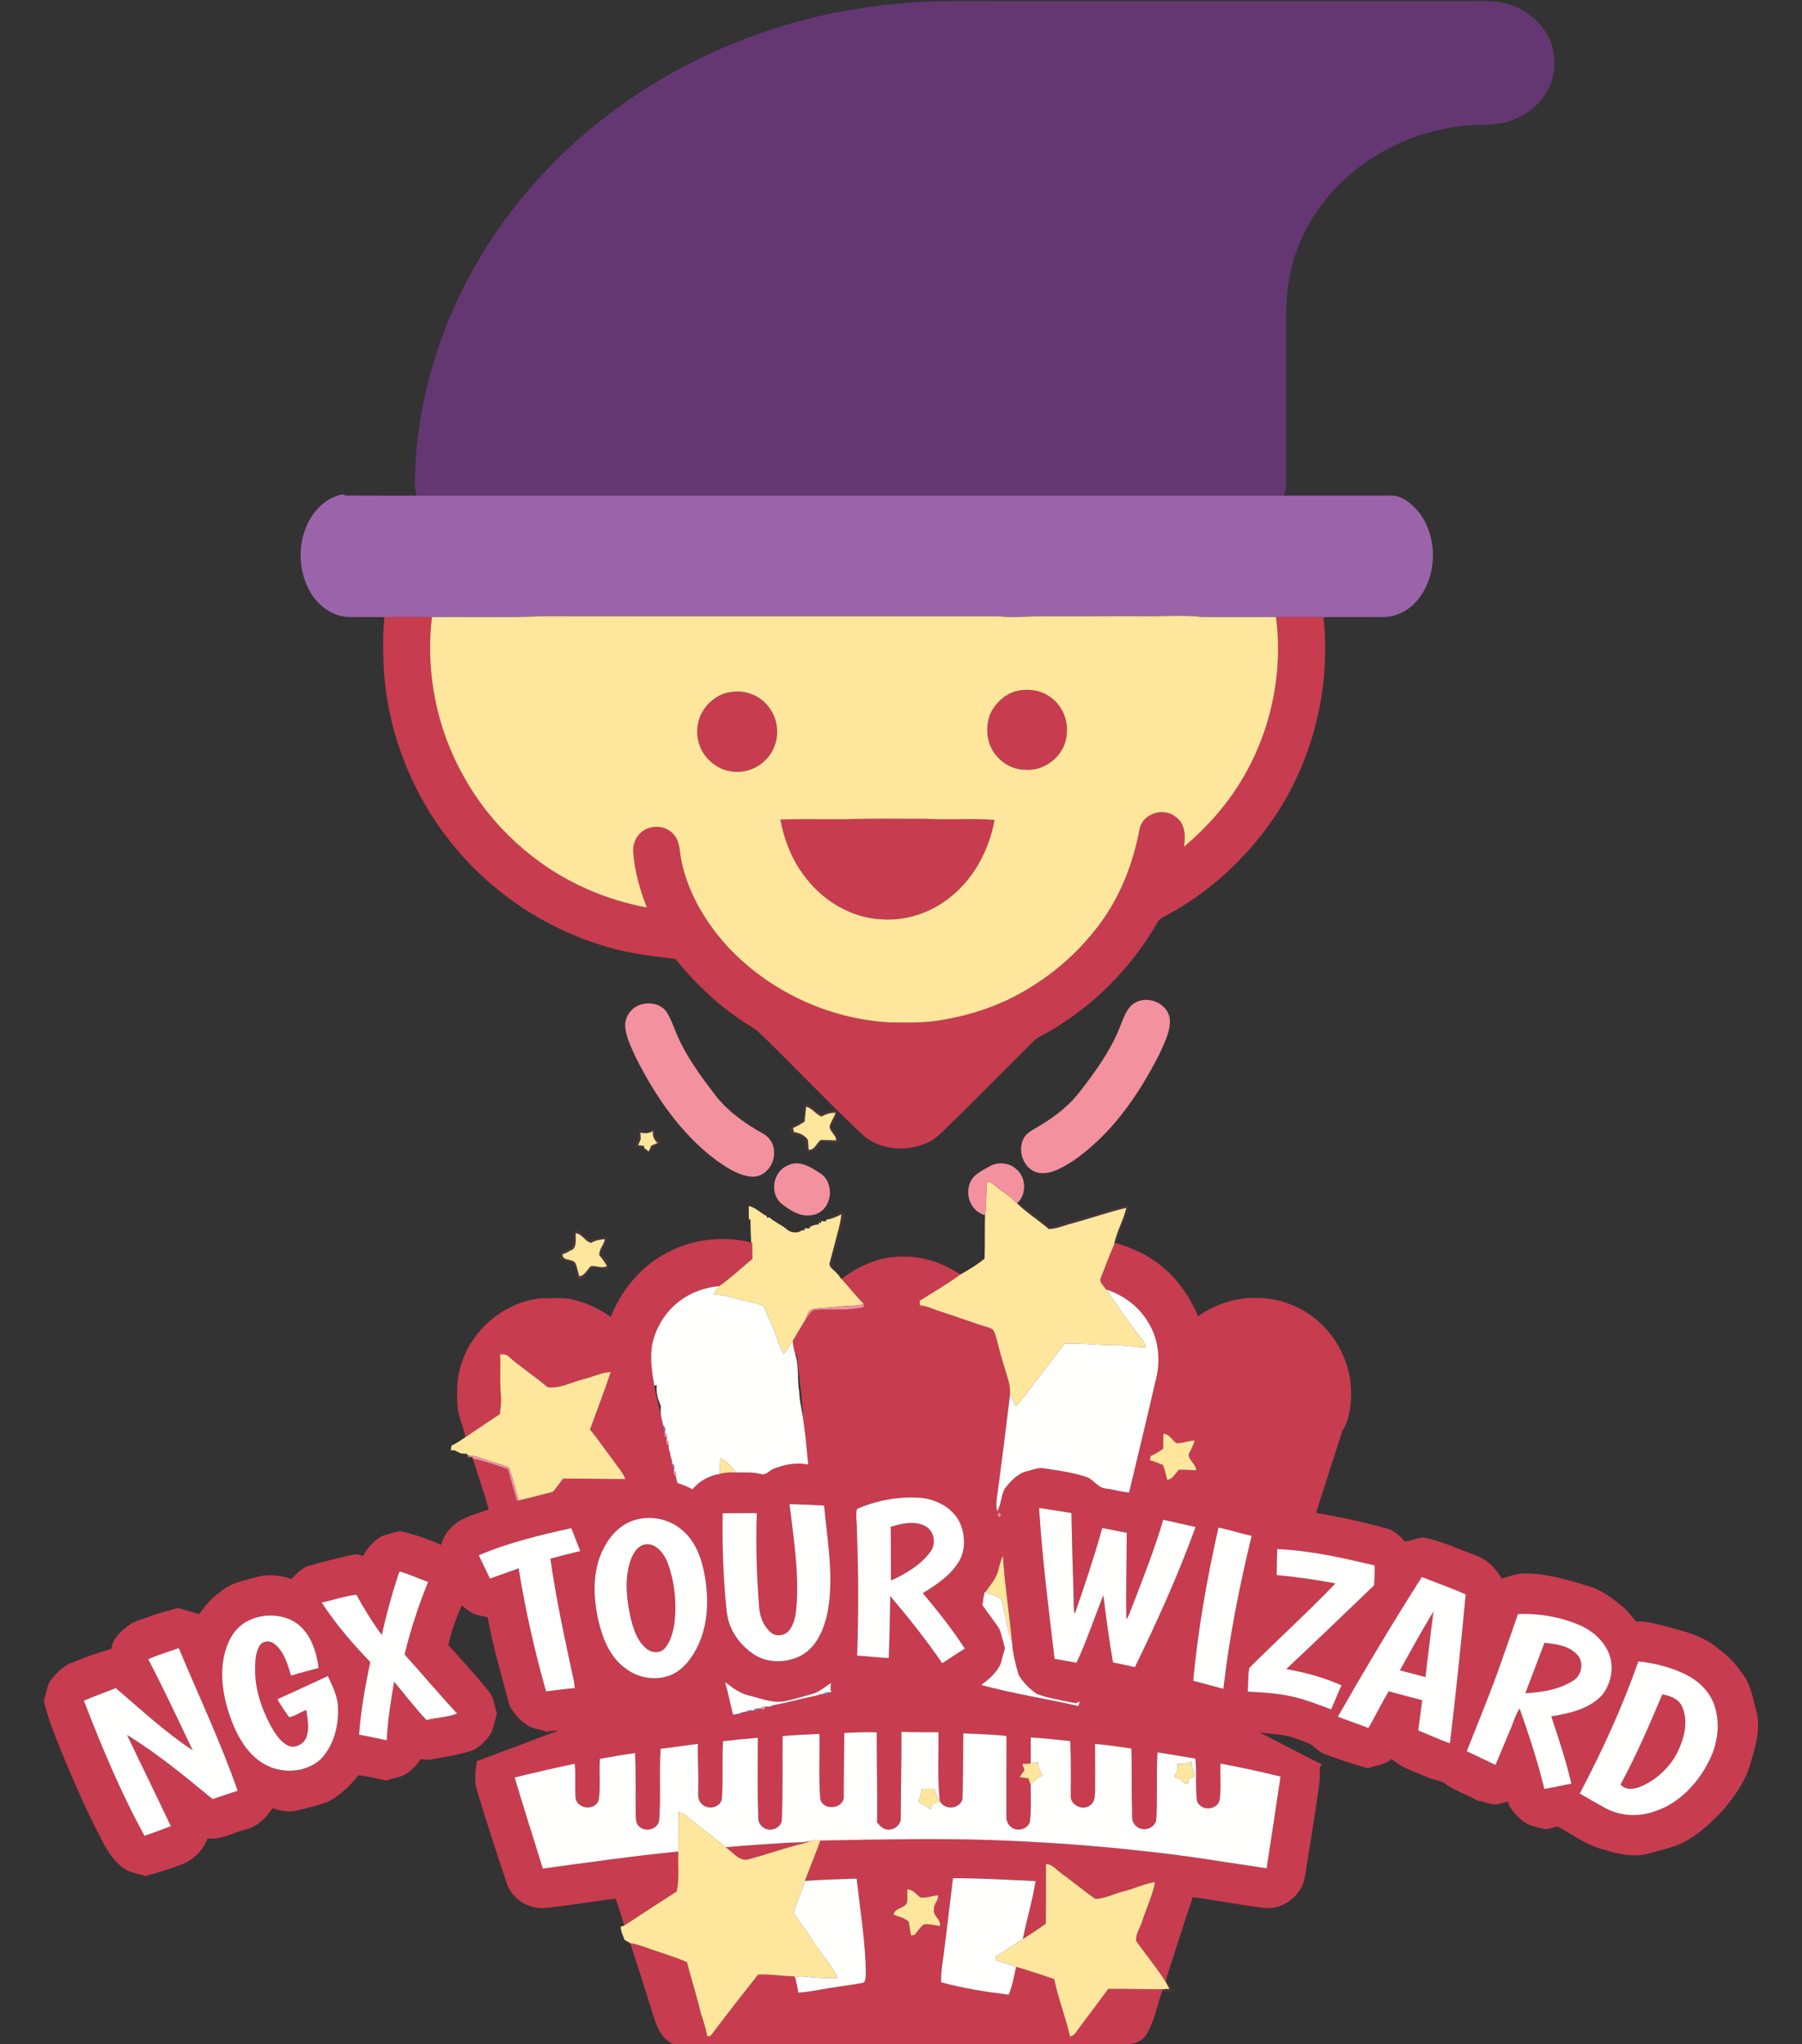 <?xml version="1.0" encoding="UTF-8" ?>
<!DOCTYPE svg PUBLIC "-//W3C//DTD SVG 1.1//EN" "http://www.w3.org/Graphics/SVG/1.1/DTD/svg11.dtd">
<svg width="1000pt" height="1134pt" viewBox="0 0 1000 1134" version="1.1" xmlns="http://www.w3.org/2000/svg">
<rect x="0" y="0" width="1000" height="1134" fill="#333333" stroke="none"/>
<g id="#643773ff">
<path fill="#643773" opacity="1.00" d=" M 497.06 2.17 C 515.65 0.15 534.37 0.70 553.04 0.63 C 640.72 0.63 728.39 0.62 816.07 0.63 C 822.73 0.67 829.53 0.21 836.02 2.08 C 846.53 4.90 855.97 12.37 860.19 22.52 C 864.12 31.70 863.31 42.73 858.15 51.27 C 853.06 60.15 843.79 65.83 834.04 68.29 C 830.35 68.59 826.69 69.27 822.99 69.30 C 787.64 69.36 752.40 86.74 731.87 115.71 C 723.09 128.02 717.17 142.39 714.94 157.36 C 712.96 171.12 713.91 185.08 713.69 198.95 C 713.70 222.66 713.68 246.38 713.70 270.10 C 713.62 271.79 712.69 273.31 712.46 274.99 C 552.07 275.01 391.67 274.98 231.28 275.00 C 229.37 269.18 230.56 263.04 230.54 257.06 C 233.92 201.33 257.05 147.45 293.43 105.30 C 344.15 45.75 419.48 9.08 497.06 2.17 Z" />
</g>
<g id="#9b64aaff">
<path fill="#9b64aa" opacity="1.00" d=" M 173.95 285.03 C 177.91 279.68 183.69 275.34 190.36 274.24 C 190.77 274.42 191.59 274.78 192.00 274.96 C 205.09 275.06 218.19 274.97 231.28 275.00 C 391.67 274.98 552.07 275.01 712.46 274.99 C 731.97 275.01 751.48 275.00 770.99 274.99 C 777.87 274.47 783.53 279.48 787.61 284.46 C 798.57 299.05 797.65 321.72 784.83 334.91 C 780.36 339.35 774.29 342.27 767.94 342.32 C 756.77 342.38 745.61 342.32 734.44 342.35 C 725.67 342.33 716.89 342.34 708.12 342.34 C 694.41 342.31 680.70 342.43 667.00 342.30 C 656.69 341.12 646.31 342.01 635.98 341.88 C 617.98 341.70 599.98 342.06 581.99 341.92 C 572.64 341.66 563.30 342.95 553.97 341.94 C 469.98 341.86 385.98 341.99 301.99 341.87 C 281.24 342.79 260.45 342.17 239.68 342.34 C 230.89 342.34 222.11 342.33 213.32 342.34 C 206.56 342.29 199.80 342.45 193.05 342.27 C 184.25 341.86 176.53 335.97 172.23 328.54 C 164.52 315.32 165.00 297.54 173.95 285.03 Z" />
<path fill="#9b64aa" opacity="1.00" d=" M 368.12 790.93 C 369.11 791.77 369.42 792.81 369.04 794.06 C 367.70 793.36 367.39 792.31 368.12 790.93 Z" />
<path fill="#9b64aa" opacity="1.00" d=" M 371.10 803.85 C 371.30 804.43 371.71 805.59 371.91 806.17 C 371.71 805.59 371.30 804.43 371.10 803.85 Z" />
<path fill="#9b64aa" opacity="1.00" d=" M 372.10 807.88 C 372.29 808.46 372.68 809.63 372.88 810.21 C 372.68 809.63 372.29 808.46 372.10 807.88 Z" />
<path fill="#9b64aa" opacity="1.00" d=" M 373.01 811.94 C 374.13 812.69 374.49 813.73 374.07 815.04 C 372.79 814.35 372.43 813.32 373.01 811.94 Z" />
<path fill="#9b64aa" opacity="1.00" d=" M 460.93 937.34 C 462.53 937.67 462.60 938.21 461.15 938.95 C 461.10 938.55 460.98 937.74 460.93 937.34 Z" />
<path fill="#9b64aa" opacity="1.00" d=" M 457.07 939.73 C 457.82 938.99 458.71 938.70 459.72 938.86 C 459.47 940.53 458.58 940.82 457.07 939.73 Z" />
<path fill="#9b64aa" opacity="1.00" d=" M 452.93 940.69 C 453.43 940.53 454.44 940.21 454.94 940.06 L 454.72 940.93 L 453.69 941.26 L 452.93 940.69 Z" />
<path fill="#9b64aa" opacity="1.00" d=" M 426.98 946.85 C 427.46 946.65 428.43 946.25 428.91 946.05 L 428.75 946.93 L 427.76 947.35 L 426.98 946.85 Z" />
<path fill="#9b64aa" opacity="1.00" d=" M 418.18 949.04 C 418.63 948.02 419.46 947.64 420.68 947.90 C 420.52 949.43 419.68 949.81 418.18 949.04 Z" />
<path fill="#9b64aa" opacity="1.00" d=" M 414.06 949.69 C 414.82 948.95 415.71 948.68 416.73 948.88 C 416.41 950.53 415.52 950.80 414.06 949.69 Z" />
<path fill="#9b64aa" opacity="1.00" d=" M 409.96 950.69 C 410.45 950.51 411.43 950.15 411.92 949.97 L 411.75 950.85 L 410.74 951.23 L 409.96 950.69 Z" />
</g>
<g id="#c83c50ff">
<path fill="#c83c50" opacity="1.00" d=" M 213.32 342.34 C 222.11 342.33 230.89 342.34 239.68 342.34 C 236.03 372.92 242.32 404.60 257.64 431.34 C 272.88 458.60 297.14 480.67 325.74 493.23 C 336.36 497.97 347.56 501.35 358.98 503.53 C 355.14 493.54 352.05 483.13 351.40 472.39 C 351.20 468.91 352.38 465.35 354.79 462.80 C 359.43 457.53 368.64 457.32 373.43 462.51 C 377.55 466.55 377.03 472.76 378.22 477.98 C 381.96 495.78 391.67 511.89 403.82 525.24 C 427.04 550.05 460.02 565.46 493.97 567.23 C 502.27 567.29 510.61 567.54 518.87 566.48 C 537.26 563.88 555.34 558.02 571.17 548.18 C 584.96 539.84 597.31 529.09 607.34 516.46 C 620.67 500.13 628.79 479.96 632.51 459.34 C 634.76 451.02 646.12 447.77 652.60 453.34 C 657.86 457.07 657.93 464.10 657.02 469.85 C 669.26 459.43 680.19 447.37 688.56 433.60 C 705.11 406.54 712.19 373.82 708.12 342.34 C 716.89 342.34 725.67 342.33 734.44 342.35 C 738.75 382.18 728.35 423.47 705.20 456.23 C 690.08 477.58 670.17 495.69 647.01 507.98 C 645.38 508.93 643.46 509.70 642.49 511.42 C 628.24 536.50 607.27 557.77 582.30 572.23 C 579.40 574.02 576.08 575.20 573.58 577.59 C 559.43 591.76 545.28 605.94 531.08 620.07 C 525.14 625.12 520.46 632.10 512.82 634.76 C 501.22 639.30 486.53 637.58 477.53 628.50 C 458.68 610.68 440.83 591.82 422.23 573.74 C 418.72 570.07 413.94 568.12 409.95 565.07 C 396.58 556.00 384.98 544.52 374.78 532.03 C 362.03 530.48 349.17 529.05 336.82 525.28 C 302.31 515.34 271.18 494.27 249.11 465.94 C 229.16 440.46 216.54 409.26 213.43 377.03 C 212.48 365.50 212.19 353.88 213.32 342.34 Z" />
<path fill="#c83c50" opacity="1.00" d=" M 563.42 383.57 C 569.32 381.93 576.01 382.59 581.32 385.72 C 588.65 389.91 592.89 398.60 591.98 406.96 C 591.54 418.46 580.37 428.07 568.95 427.02 C 561.70 427.13 554.94 422.82 551.11 416.83 C 547.25 410.61 546.94 402.44 549.66 395.73 C 552.42 390.16 557.38 385.37 563.42 383.57 Z" />
<path fill="#c83c50" opacity="1.00" d=" M 402.44 384.55 C 407.39 383.29 412.90 383.25 417.64 385.35 C 424.86 388.23 430.18 395.32 431.08 403.04 C 431.98 409.79 429.67 416.96 424.73 421.71 C 419.73 426.89 412.02 429.22 404.97 427.82 C 398.38 426.68 392.65 422.14 389.44 416.36 C 386.18 409.99 385.98 401.94 389.43 395.60 C 392.10 390.41 396.93 386.40 402.44 384.55 Z" />
<path fill="#c83c50" opacity="1.00" d=" M 469.98 454.51 C 484.31 454.02 498.67 454.32 513.01 454.26 C 525.96 454.98 538.97 453.95 551.91 454.84 C 548.81 472.19 539.75 488.85 525.31 499.28 C 514.99 507.00 501.91 510.95 489.03 510.03 C 472.72 509.20 457.47 500.23 447.52 487.48 C 439.89 478.05 435.28 466.51 433.03 454.66 C 445.34 454.30 457.66 454.59 469.98 454.51 Z" />
<path fill="#c83c50" opacity="1.00" d=" M 370.03 695.11 C 384.18 687.34 401.22 685.57 416.84 689.25 L 417.45 689.41 C 417.42 692.40 417.48 695.38 417.62 698.37 C 411.45 703.41 405.64 708.94 399.13 713.52 C 390.21 714.34 381.47 717.73 374.76 723.73 C 368.20 729.52 363.68 737.52 361.87 746.06 C 360.75 753.66 361.67 761.33 363.19 768.80 C 363.93 774.63 365.88 780.23 366.87 786.02 C 367.29 787.65 367.73 789.27 368.12 790.93 C 367.39 792.31 367.70 793.36 369.04 794.06 L 368.90 794.97 C 368.49 796.28 368.88 797.30 370.08 798.01 L 369.89 798.99 C 369.43 800.32 369.83 801.33 371.08 802.01 C 371.09 802.47 371.10 803.39 371.10 803.85 C 371.30 804.43 371.71 805.59 371.91 806.17 C 371.96 806.60 372.05 807.45 372.10 807.88 C 372.29 808.46 372.68 809.63 372.88 810.21 C 372.91 810.64 372.98 811.51 373.01 811.94 C 372.43 813.32 372.79 814.35 374.07 815.04 L 373.93 815.89 C 373.50 817.18 373.85 818.22 374.99 819.01 C 375.29 820.26 375.62 821.54 375.94 822.81 C 378.83 823.69 381.67 824.77 384.28 826.31 C 388.07 821.59 393.51 818.71 399.43 817.72 C 402.41 816.86 405.54 816.88 408.62 816.91 C 413.12 817.06 417.71 816.55 422.12 817.77 C 424.89 818.81 426.82 815.93 429.13 814.94 C 435.27 812.50 441.91 811.23 448.50 812.49 C 447.76 804.87 447.17 797.22 446.00 789.64 C 445.14 777.00 443.60 764.40 442.27 751.80 C 442.01 751.58 441.48 751.14 441.22 750.92 C 440.45 748.67 440.16 746.29 439.89 743.95 C 442.23 739.98 444.62 736.04 446.97 732.08 C 448.54 730.31 449.62 727.75 451.81 726.75 C 460.72 726.08 469.83 727.25 478.62 725.32 C 479.84 725.42 479.30 724.09 479.38 723.41 C 474.97 719.04 471.19 714.09 466.98 709.52 C 476.73 702.15 488.54 696.83 500.98 697.21 C 512.42 696.81 523.52 700.87 532.98 707.08 C 525.75 712.38 517.93 716.86 510.36 721.66 C 510.40 722.52 510.44 723.39 510.49 724.27 C 513.87 724.45 516.95 725.88 520.08 727.02 C 529.93 730.17 539.63 733.78 549.51 736.85 C 552.01 737.64 552.24 740.66 553.05 742.78 C 554.66 749.72 556.78 756.52 558.85 763.34 C 560.01 766.73 560.68 770.31 560.48 773.91 C 558.40 790.96 556.31 808.00 554.03 825.02 C 553.51 829.46 552.28 833.97 553.34 838.45 C 555.77 834.58 555.39 829.68 557.69 825.80 C 560.90 821.68 564.75 817.39 570.06 816.19 C 573.07 815.51 576.07 814.05 579.23 814.62 C 587.37 815.84 595.59 816.92 603.40 819.61 C 607.20 821.22 609.48 825.68 613.90 825.87 C 618.16 826.40 622.28 827.74 626.58 828.02 C 631.43 807.73 636.36 787.45 641.02 767.12 C 644.11 756.35 643.48 744.20 637.66 734.44 C 632.56 725.20 623.66 718.56 613.70 715.34 C 612.64 713.34 609.82 711.48 610.87 708.98 C 613.37 702.84 615.54 696.57 618.28 690.54 C 618.47 690.29 618.87 689.79 619.07 689.53 C 626.37 691.86 633.61 694.65 639.95 699.04 C 651.38 706.43 659.57 717.89 664.88 730.27 C 679.89 719.31 700.62 716.81 717.67 724.30 C 734.89 731.47 747.37 748.43 749.44 766.92 C 750.35 776.11 749.69 785.98 744.86 794.09 C 739.95 809.12 735.19 824.22 730.34 839.28 C 743.94 841.69 757.47 844.53 770.74 848.36 C 774.31 849.62 777.06 852.41 779.54 855.18 C 783.14 854.95 786.42 852.98 790.04 853.01 C 799.88 854.95 809.02 859.24 818.36 862.73 C 824.86 864.84 830.09 869.90 833.36 875.81 C 837.81 874.53 842.26 872.70 846.99 872.94 C 858.97 873.04 870.56 876.63 881.92 880.09 C 888.55 882.11 894.21 886.21 899.50 890.57 C 902.95 892.99 905.22 896.59 907.96 899.71 C 913.45 899.10 918.79 900.98 924.08 902.20 C 934.36 904.93 945.25 907.49 953.48 914.66 C 958.28 918.07 962.43 922.23 965.78 927.08 C 971.49 933.37 972.67 942.06 974.82 949.96 C 977.29 960.37 973.63 970.73 970.72 980.64 C 967.83 989.25 962.40 996.69 956.69 1003.66 C 950.17 1010.83 942.94 1017.55 934.31 1022.12 C 928.31 1025.16 921.62 1026.34 915.22 1028.24 C 907.31 1030.48 899.04 1028.96 891.40 1026.49 C 881.44 1024.47 873.23 1018.18 864.52 1013.35 C 861.62 1013.83 858.65 1015.41 855.69 1014.43 C 851.99 1013.32 847.92 1012.82 844.92 1010.16 C 841.50 1007.27 838.08 1003.87 836.69 999.51 C 834.16 1000.13 831.65 1001.14 829.02 1001.15 C 825.79 1000.69 822.75 999.42 819.57 998.77 C 813.62 995.46 807.03 993.33 801.51 989.28 C 798.81 987.66 795.53 987.53 792.68 986.25 C 785.67 983.11 778.07 981.04 772.21 975.83 C 768.65 979.26 763.51 979.33 759.11 981.00 C 751.13 978.79 743.27 976.22 735.53 973.29 C 731.71 972.17 729.44 968.53 725.83 967.01 C 722.94 965.83 720.01 964.77 717.05 963.79 C 711.12 961.93 704.84 962.08 698.76 961.05 C 710.42 966.96 721.93 973.17 733.68 978.92 C 732.64 979.73 732.20 980.77 732.36 982.03 C 732.82 987.37 731.67 992.65 730.93 997.92 C 728.91 1011.34 726.83 1024.75 724.66 1038.15 C 724.10 1041.45 723.66 1044.91 721.80 1047.79 C 717.69 1054.94 709.35 1059.61 701.05 1058.44 C 687.92 1056.95 674.99 1054.09 661.86 1052.59 C 656.99 1067.00 652.51 1081.55 647.73 1095.99 C 647.41 1097.15 647.13 1098.32 646.87 1099.52 C 641.89 1091.63 635.88 1084.43 630.48 1076.84 C 630.10 1072.92 632.81 1069.58 633.81 1065.92 C 636.15 1058.64 639.65 1051.70 640.98 1044.14 C 634.78 1045.17 629.08 1047.96 623.00 1049.44 C 617.96 1050.71 613.16 1053.34 607.92 1053.50 C 601.54 1049.15 595.60 1044.16 589.36 1039.60 C 586.47 1037.61 584.19 1034.35 580.43 1034.09 C 580.47 1045.13 580.52 1056.18 580.39 1067.22 C 576.23 1070.22 571.97 1073.08 567.60 1075.76 C 569.75 1065.00 572.95 1054.47 574.71 1043.64 C 559.43 1042.88 544.14 1042.02 528.85 1042.00 C 527.24 1054.63 525.87 1067.28 524.23 1079.91 C 523.54 1086.53 522.04 1093.08 522.24 1099.78 C 534.52 1103.11 547.14 1105.10 559.76 1106.65 C 561.88 1101.72 562.72 1096.39 563.87 1091.19 C 571.00 1093.25 578.01 1095.64 585.05 1097.99 C 587.15 1108.84 591.43 1119.12 593.79 1129.89 C 596.65 1129.26 597.80 1126.36 599.44 1124.28 C 604.65 1117.35 609.90 1110.46 614.99 1103.45 C 625.09 1103.27 635.20 1103.71 645.30 1103.59 L 644.79 1105.12 C 642.06 1112.90 640.60 1121.26 636.38 1128.44 C 634.19 1132.29 629.83 1134.27 625.49 1134.00 L 373.47 1134.00 C 367.48 1131.43 364.69 1125.08 362.87 1119.25 C 358.61 1105.50 354.22 1091.78 349.78 1078.09 C 354.67 1078.76 359.17 1080.86 363.85 1082.32 C 369.67 1084.36 375.60 1086.11 381.25 1088.61 C 383.58 1098.09 386.75 1107.35 388.87 1116.89 C 390.40 1121.08 391.61 1125.37 392.54 1129.74 C 393.01 1129.66 393.93 1129.50 394.39 1129.42 C 403.01 1118.00 411.82 1106.72 420.69 1095.48 C 427.40 1095.16 434.03 1096.45 440.73 1096.41 C 440.89 1096.71 441.21 1097.32 441.37 1097.62 C 442.08 1100.21 442.59 1102.87 443.05 1105.52 C 448.75 1105.26 454.30 1103.82 459.95 1103.04 C 466.09 1102.02 472.30 1101.31 478.42 1100.16 C 481.12 1099.70 480.11 1095.97 480.51 1094.01 C 480.15 1076.65 477.32 1059.46 475.37 1042.23 C 465.78 1042.56 456.19 1042.83 446.62 1043.53 C 449.48 1036.05 452.52 1028.64 455.26 1021.12 C 486.48 1020.55 517.75 1019.88 548.99 1020.81 C 578.72 1021.84 608.42 1023.94 637.98 1027.35 C 659.73 1029.63 681.29 1033.38 702.91 1036.55 C 705.49 1019.57 708.13 1002.60 710.62 985.61 C 699.57 982.90 688.45 980.50 677.28 978.39 C 677.03 984.92 677.67 991.50 676.91 998.01 C 676.39 1003.24 669.00 1004.97 665.64 1001.32 C 663.80 999.77 664.12 997.16 663.91 995.03 C 663.48 988.57 664.13 982.08 663.35 975.65 C 656.33 974.48 649.33 973.29 642.31 972.17 C 641.64 984.47 642.38 996.80 641.70 1009.10 C 641.38 1014.52 633.72 1016.79 630.21 1012.84 C 627.38 1010.33 628.43 1006.31 628.22 1003.00 C 627.81 992.02 628.23 981.03 627.84 970.05 C 621.13 969.14 614.43 968.02 607.67 967.54 C 607.74 976.33 607.80 985.12 607.72 993.91 C 607.63 996.72 607.44 1000.18 604.69 1001.75 C 600.57 1004.69 593.67 1001.28 594.23 996.05 C 594.26 986.01 594.40 975.96 593.95 965.93 C 586.64 965.22 579.34 964.31 572.00 963.93 C 571.93 968.77 571.96 973.60 571.99 978.44 C 570.40 978.51 568.82 978.53 567.24 978.56 C 567.57 979.41 568.21 981.13 568.54 981.99 C 567.60 983.28 566.70 984.62 565.87 986.00 C 567.45 986.19 569.04 986.40 570.64 986.60 C 571.10 987.79 571.55 988.98 571.97 990.23 C 571.94 996.81 572.28 1003.42 571.64 1009.99 C 571.17 1014.08 566.11 1016.05 562.58 1014.55 C 560.06 1013.46 558.37 1010.72 558.50 1008.00 C 558.53 993.03 558.45 978.07 558.55 963.11 C 550.60 962.14 542.57 962.08 534.58 961.65 C 534.46 973.79 534.43 985.93 534.13 998.06 C 532.83 1003.55 524.40 1004.47 521.76 999.53 L 521.52 999.14 C 520.09 986.49 521.00 973.72 520.76 961.02 C 513.92 960.95 507.08 961.09 500.24 960.82 C 500.31 976.56 499.94 992.29 499.86 1008.02 C 500.40 1012.31 495.96 1015.85 491.89 1014.89 C 489.58 1014.64 488.19 1012.62 486.70 1011.11 C 487.00 994.42 486.45 977.75 486.54 961.07 C 480.52 960.83 474.51 961.23 468.51 961.39 C 468.53 973.28 468.12 985.17 468.23 997.07 C 467.88 1003.84 456.44 1004.62 455.20 997.95 C 454.24 985.99 454.97 973.95 454.76 961.96 C 447.93 962.23 441.09 962.55 434.29 963.17 C 434.14 978.78 434.50 994.40 433.83 1010.00 C 433.24 1014.39 427.46 1016.47 423.94 1014.08 C 421.81 1012.83 420.61 1010.42 420.76 1007.99 C 420.29 993.36 420.54 978.72 420.56 964.09 C 414.10 964.62 407.65 965.28 401.21 966.00 C 400.65 976.64 401.35 987.32 400.61 997.96 C 399.82 1003.00 392.45 1004.38 389.30 1000.67 C 386.69 998.12 387.63 994.24 387.49 991.01 C 387.74 983.18 387.05 975.36 387.31 967.53 C 380.40 968.28 373.54 969.42 366.64 970.19 C 365.68 983.17 366.80 996.22 365.84 1009.22 C 365.88 1014.24 358.99 1016.80 355.31 1013.76 C 352.93 1012.36 352.80 1009.40 352.77 1006.96 C 352.65 995.50 352.97 984.04 352.44 972.59 C 345.91 973.49 339.40 974.57 332.91 975.79 C 332.33 983.35 333.35 990.99 332.29 998.51 C 330.59 1004.55 320.85 1003.94 319.45 997.93 C 318.90 991.47 319.67 984.96 318.95 978.50 C 307.81 980.88 296.68 983.38 285.62 986.14 C 290.59 1003.06 296.06 1019.82 301.22 1036.68 C 326.26 1033.31 351.27 1029.66 376.42 1027.23 C 376.01 1034.60 377.20 1042.13 375.50 1049.38 C 365.77 1055.65 356.04 1061.93 346.39 1068.32 C 345.06 1063.25 343.31 1058.32 341.66 1053.36 C 328.72 1054.84 315.91 1057.28 302.94 1058.45 C 293.48 1059.62 283.57 1053.36 280.98 1044.12 C 275.27 1027.20 269.83 1010.19 264.62 993.12 C 262.95 987.88 263.90 982.37 264.65 977.08 C 279.69 971.43 294.75 965.83 309.77 960.14 C 307.64 960.14 305.53 960.39 303.44 960.75 C 299.69 959.33 295.36 959.24 292.07 956.76 C 288.10 954.13 284.87 950.36 282.75 946.12 C 278.36 929.93 273.64 913.77 270.60 897.25 C 267.74 896.63 264.79 896.19 262.11 894.98 C 260.01 893.75 258.19 892.10 256.20 890.72 C 253.18 897.76 250.34 905.03 248.82 912.57 C 256.31 921.23 264.25 929.50 271.35 938.51 C 274.23 941.88 274.23 946.55 275.82 950.52 C 274.69 953.92 274.13 957.50 272.85 960.87 C 270.57 965.01 267.06 968.52 262.92 970.82 C 255.51 973.44 247.71 974.60 240.01 976.03 C 237.79 976.48 235.54 976.23 233.33 975.97 C 230.95 979.93 227.50 983.28 223.31 985.26 C 220.31 986.26 217.20 986.85 214.19 987.83 C 209.12 986.81 204.08 985.37 198.93 984.92 C 194.19 990.83 188.57 996.28 181.75 999.72 C 176.28 1001.73 170.57 1003.09 164.89 1004.41 C 160.33 1005.65 155.60 1004.60 151.21 1003.20 C 147.64 1008.62 142.63 1013.61 136.09 1015.06 C 129.18 1016.89 122.43 1020.80 115.11 1020.01 C 113.15 1025.79 108.60 1030.35 103.38 1033.32 C 96.00 1036.35 88.41 1038.77 80.71 1040.81 C 77.55 1039.74 74.21 1039.24 71.11 1038.01 C 63.86 1034.02 59.20 1026.71 55.75 1019.42 C 48.66 1005.78 42.39 991.74 36.44 977.58 C 32.06 966.36 26.92 955.37 24.34 943.55 C 25.36 940.45 25.88 937.21 27.03 934.17 C 29.59 929.53 33.54 925.75 38.14 923.15 C 45.89 920.01 53.70 916.97 61.80 914.83 C 62.41 909.33 66.81 905.27 70.95 902.07 C 74.36 899.19 78.89 898.53 82.90 896.88 C 88.02 894.76 93.48 893.76 98.73 892.06 C 102.61 893.37 106.63 894.22 110.52 895.52 C 113.81 890.88 117.42 886.42 122.20 883.23 C 127.93 877.94 135.83 876.89 143.02 874.78 C 149.18 873.11 155.74 873.98 161.69 876.05 C 164.10 873.29 166.93 870.84 170.14 869.09 C 178.73 866.50 187.48 864.45 196.21 862.41 C 198.01 862.01 199.76 862.90 201.52 863.18 C 203.95 858.63 207.55 854.63 212.10 852.16 C 215.31 850.93 218.71 850.32 222.01 849.39 C 229.84 851.21 237.48 853.80 244.81 857.10 C 245.72 852.91 248.27 849.31 251.43 846.50 C 256.88 841.45 264.40 839.92 271.19 837.53 C 268.78 827.96 265.23 818.71 262.39 809.26 C 269.03 810.60 275.44 812.83 281.81 815.13 C 283.66 820.91 284.91 826.88 286.95 832.60 C 287.19 832.56 287.65 832.48 287.88 832.43 C 294.25 830.90 300.61 829.32 306.94 827.61 C 308.84 825.24 310.68 822.82 312.43 820.34 C 323.95 820.24 335.47 820.60 346.99 820.61 C 345.66 816.74 342.69 813.81 340.47 810.46 C 336.04 804.71 332.05 798.63 327.40 793.07 C 331.38 782.49 335.28 771.88 338.93 761.19 C 333.72 761.39 329.04 763.97 324.01 765.08 C 317.33 766.70 310.98 770.48 303.92 769.63 C 296.96 763.68 289.20 758.73 282.33 752.66 C 281.10 751.25 279.25 751.36 277.56 751.36 C 277.89 759.56 277.18 767.81 278.11 775.99 C 278.20 778.82 277.59 781.63 277.48 784.47 C 271.12 788.76 264.69 792.96 258.35 797.29 C 257.00 791.13 254.06 785.31 253.78 778.94 C 253.59 771.58 253.37 764.03 255.92 757.00 C 261.84 737.64 279.68 722.53 299.86 720.33 C 304.91 720.23 309.99 720.01 315.03 720.44 C 323.66 721.86 331.75 725.61 338.92 730.57 C 344.89 715.68 355.66 702.53 370.03 695.11 M 645.62 795.49 C 645.55 798.22 645.47 800.96 645.47 803.71 C 643.39 805.39 641.03 806.68 638.60 807.76 C 638.46 808.34 638.20 809.50 638.06 810.09 C 640.57 810.74 642.89 811.93 645.37 812.72 C 646.43 815.40 647.04 818.23 647.73 821.04 C 650.88 820.69 652.19 817.35 654.27 815.40 C 657.45 815.41 660.63 815.54 663.82 815.67 C 663.64 812.20 659.77 810.29 659.59 806.96 C 660.74 804.38 662.34 802.00 662.91 799.20 C 659.46 799.21 656.27 800.87 652.81 800.66 C 650.44 798.98 648.78 795.28 645.62 795.49 M 475.56 837.16 C 474.64 840.90 475.67 845.05 475.50 848.96 C 476.40 872.12 476.45 895.33 475.66 918.50 C 481.50 918.90 487.32 919.59 493.17 919.93 C 493.70 908.45 493.81 896.97 494.03 885.48 C 504.18 897.48 514.00 909.78 522.86 922.77 C 527.05 920.08 531.15 917.22 535.43 914.67 C 528.44 903.85 520.40 893.74 512.11 883.89 C 519.47 879.29 527.10 874.37 531.81 866.86 C 535.85 860.69 535.71 852.58 533.15 845.88 C 529.45 836.69 519.46 831.48 509.94 830.91 C 498.21 830.24 486.31 832.43 475.56 837.16 M 438.12 834.44 C 440.27 852.50 443.22 870.64 442.18 888.89 C 441.79 894.12 441.40 899.74 438.25 904.15 C 436.03 907.27 431.19 908.35 428.10 905.89 C 423.61 902.39 421.54 896.59 421.25 891.05 C 419.86 873.90 419.43 856.69 419.99 839.49 C 413.67 839.42 407.35 839.58 401.03 839.54 C 400.72 855.98 401.27 872.44 402.75 888.82 C 403.12 892.38 403.28 896.01 404.35 899.46 C 406.57 906.97 411.77 913.44 418.24 917.78 C 426.37 923.18 437.51 922.69 445.76 917.82 C 453.74 912.74 457.43 903.28 459.28 894.41 C 462.95 874.79 459.12 854.87 457.32 835.26 C 450.93 834.91 444.52 834.67 438.12 834.44 M 576.62 836.59 C 578.38 864.60 581.90 892.44 585.21 920.30 C 589.26 921.05 593.34 921.70 597.40 922.49 C 603.11 910.30 607.30 897.48 612.30 885.01 C 613.85 897.48 615.51 909.93 617.62 922.32 C 621.68 923.17 625.74 924.04 629.81 924.89 C 642.20 899.52 653.86 873.73 663.48 847.17 C 657.49 845.88 651.51 844.48 645.53 843.15 C 640.47 860.21 633.91 876.78 627.48 893.37 C 626.82 895.09 626.23 896.89 625.07 898.37 C 624.78 882.37 625.21 866.36 625.27 850.36 C 620.72 849.54 616.20 848.61 611.68 847.73 C 607.20 863.83 601.89 879.68 596.39 895.46 C 595.61 892.34 595.92 889.10 595.78 885.93 C 595.36 870.43 594.81 854.92 594.57 839.41 C 588.58 838.47 582.60 837.50 576.62 836.59 M 554.17 839.29 C 553.34 840.57 553.55 841.37 554.81 841.69 C 555.62 840.38 555.41 839.58 554.17 839.29 M 354.55 842.72 C 345.71 844.34 338.85 851.21 334.97 859.02 C 328.57 871.28 329.13 885.84 332.06 898.99 C 334.37 909.06 338.53 919.58 347.29 925.74 C 354.27 931.11 364.10 932.65 372.28 929.31 C 379.50 926.25 384.26 919.49 387.52 912.63 C 393.38 899.94 393.37 885.36 390.67 871.88 C 388.84 862.99 385.16 853.90 377.75 848.23 C 371.36 842.98 362.60 841.09 354.55 842.72 M 265.69 862.87 C 267.77 867.16 269.81 871.48 271.87 875.78 C 277.18 873.89 282.50 872.01 287.81 870.12 C 291.50 893.15 296.65 915.93 303.03 938.36 C 308.34 937.80 313.63 936.93 318.97 936.57 C 318.87 935.35 318.73 934.14 318.54 932.96 C 313.68 910.32 308.66 887.69 305.45 864.75 C 310.94 863.25 316.45 861.84 322.00 860.54 C 320.40 856.26 318.66 852.05 317.05 847.79 C 299.63 851.65 282.13 855.80 265.69 862.87 M 676.17 847.47 C 669.86 875.52 664.79 903.87 662.16 932.52 C 667.76 933.90 673.32 935.51 678.90 936.99 C 682.15 908.36 687.83 880.07 694.59 852.08 C 688.40 850.72 682.37 848.75 676.17 847.47 M 708.78 859.40 C 708.66 864.21 708.51 869.03 708.48 873.85 C 719.41 874.85 730.28 876.48 741.08 878.45 C 725.66 894.59 709.05 909.56 693.29 925.34 C 692.44 929.65 692.72 934.11 692.41 938.49 C 702.67 939.04 713.08 939.68 722.94 942.81 C 728.28 944.40 733.47 946.47 738.72 948.35 C 740.58 943.87 742.56 939.44 744.46 934.97 C 734.65 930.70 724.33 927.76 713.79 926.01 C 730.19 910.65 746.35 895.05 762.57 879.51 C 762.77 875.83 762.94 872.15 762.87 868.48 C 745.07 864.31 727.11 860.19 708.78 859.40 M 553.76 871.98 C 552.38 876.29 549.32 879.72 546.78 883.37 L 546.43 883.24 C 545.85 885.64 545.47 888.08 545.17 890.54 C 548.24 894.86 551.44 899.09 554.44 903.47 C 555.97 906.97 556.58 910.80 557.66 914.47 C 556.78 917.31 556.09 920.21 555.29 923.08 C 553.07 928.07 548.77 931.57 544.56 934.85 C 562.30 939.65 580.52 942.43 598.45 946.50 C 598.63 945.86 599.00 944.58 599.18 943.93 C 598.62 944.19 597.50 944.70 596.93 944.96 C 589.74 943.35 582.38 942.37 575.42 939.81 C 571.26 937.03 567.78 933.38 565.23 929.09 C 563.61 923.28 562.01 917.46 561.67 911.41 C 560.06 895.29 557.61 879.28 556.55 863.12 C 555.16 865.92 554.64 869.01 553.76 871.98 M 220.47 875.36 C 217.08 885.80 214.24 896.40 211.85 907.11 C 206.67 899.98 201.98 892.49 197.77 884.75 C 191.32 885.47 184.92 887.67 178.51 889.08 C 186.27 901.03 195.60 911.88 205.50 922.10 C 202.63 935.39 200.24 948.82 199.24 962.40 C 204.40 963.30 209.51 964.46 214.64 965.52 C 215.12 954.60 216.86 943.79 218.72 933.04 C 224.73 940.10 230.28 947.58 236.71 954.28 C 242.29 952.78 248.38 952.84 253.68 950.62 C 243.68 939.97 234.33 928.73 224.53 917.91 C 227.86 904.20 232.23 890.73 237.59 877.68 C 232.37 875.77 227.27 873.51 221.97 871.85 C 221.02 872.73 220.97 874.19 220.47 875.36 M 789.03 874.92 C 772.80 900.33 757.40 926.26 742.40 952.41 C 748.02 954.61 753.76 956.52 759.39 958.72 C 763.27 952.00 766.65 944.99 770.64 938.33 C 776.80 940.08 783.03 941.62 789.22 943.29 C 788.48 948.88 787.78 954.48 787.04 960.08 C 792.93 962.38 798.64 965.18 804.65 967.17 C 807.92 939.68 810.79 912.14 813.37 884.57 C 805.41 880.99 797.14 878.14 789.03 874.92 M 842.38 895.42 C 839.43 903.94 836.48 912.47 833.47 920.98 C 827.58 938.09 820.53 954.76 813.96 971.60 C 819.32 974.02 824.56 976.72 829.91 979.19 C 832.51 973.04 835.11 966.88 837.65 960.71 C 839.64 956.48 840.69 951.76 843.30 947.88 C 848.42 962.57 853.39 977.36 857.00 992.52 C 862.03 991.71 866.98 990.46 872.00 989.56 C 869.12 976.87 864.92 964.55 860.88 952.22 C 871.00 950.58 882.13 948.20 889.26 940.22 C 894.53 933.47 896.08 923.55 892.17 915.79 C 888.95 909.24 883.03 904.32 876.39 901.50 C 865.69 896.98 853.98 895.00 842.38 895.42 M 135.95 900.15 C 129.68 904.00 126.13 910.99 124.50 917.97 C 121.68 930.21 124.14 943.04 128.48 954.62 C 132.08 963.98 137.48 973.35 146.38 978.55 C 156.01 984.37 169.57 983.63 178.00 976.01 C 185.29 968.40 188.06 957.35 187.55 947.03 C 187.38 940.87 184.45 935.33 181.93 929.87 C 173.70 933.60 165.55 937.53 157.28 941.18 C 156.21 941.77 154.79 941.98 154.03 943.00 C 155.93 946.36 158.22 949.51 160.43 952.70 C 163.69 952.26 166.68 949.69 169.99 948.76 C 170.67 953.51 171.68 958.44 170.26 963.16 C 169.03 967.62 163.23 970.73 159.10 968.06 C 155.12 965.67 152.61 961.56 150.34 957.64 C 145.15 947.94 141.44 937.15 141.57 926.04 C 141.63 921.65 141.73 916.97 144.04 913.10 C 145.61 910.34 149.60 909.93 151.99 911.83 C 157.65 916.07 159.58 923.21 161.49 929.66 C 166.55 928.08 171.68 926.76 176.79 925.41 C 175.61 915.66 172.07 905.17 163.33 899.70 C 155.07 894.89 144.11 895.22 135.95 900.15 M 82.23 920.49 C 90.94 937.10 98.83 954.12 106.93 971.03 C 91.61 961.01 78.18 948.39 64.26 936.55 C 58.37 938.92 52.33 940.96 46.53 943.56 C 56.43 969.09 66.97 994.45 80.17 1018.47 C 85.13 1016.91 89.93 1014.91 94.83 1013.20 C 86.85 996.26 78.55 979.47 70.51 962.56 C 87.40 972.92 102.72 985.57 117.97 998.15 C 122.59 996.56 127.25 995.05 131.88 993.49 C 122.46 966.51 110.20 940.67 99.21 914.32 C 93.58 916.43 87.74 918.05 82.23 920.49 M 909.18 921.72 C 900.34 947.00 889.12 971.36 876.66 995.04 C 881.39 997.83 886.17 1000.57 891.00 1003.21 C 899.24 1007.62 909.28 1008.11 918.05 1005.02 C 931.80 1000.62 942.34 989.29 948.60 976.60 C 953.34 967.17 954.79 955.86 951.29 945.80 C 948.69 938.38 942.68 932.61 935.77 929.14 C 927.49 925.00 918.36 922.69 909.18 921.72 M 402.33 933.15 C 404.08 939.13 405.28 945.26 406.78 951.31 C 407.58 951.16 409.17 950.85 409.96 950.69 L 410.74 951.23 L 411.75 950.85 L 411.92 949.97 C 412.46 949.90 413.52 949.76 414.06 949.69 C 415.52 950.80 416.41 950.53 416.73 948.88 L 418.18 949.04 C 419.68 949.81 420.52 949.43 420.68 947.90 L 422.11 947.86 C 423.65 948.82 424.50 948.48 424.64 946.85 C 425.23 946.85 426.40 946.85 426.98 946.85 L 427.76 947.35 L 428.75 946.93 L 428.91 946.05 C 436.98 944.64 444.91 942.39 452.93 940.69 L 453.69 941.26 L 454.72 940.93 L 454.94 940.06 C 455.47 939.97 456.54 939.81 457.07 939.73 C 458.58 940.82 459.47 940.53 459.72 938.86 L 461.15 938.95 C 462.60 938.21 462.53 937.67 460.93 937.34 C 460.96 936.44 461.03 934.64 461.06 933.74 C 457.54 936.09 454.24 939.01 450.01 940.01 C 445.07 941.31 440.18 942.92 435.15 943.85 C 428.31 944.98 421.84 942.14 415.33 940.58 C 410.37 939.36 406.29 936.20 402.33 933.15 M 503.48 1048.26 C 503.43 1050.70 503.59 1053.18 503.30 1055.64 C 501.78 1058.95 496.43 1058.39 495.89 1062.23 C 498.73 1063.50 502.12 1063.90 504.32 1066.31 C 504.67 1068.79 505.16 1071.27 505.53 1073.77 C 506.04 1073.69 507.06 1073.54 507.58 1073.46 C 509.29 1071.48 510.62 1069.05 512.85 1067.61 C 515.77 1067.29 518.63 1068.16 521.50 1068.57 C 522.55 1064.73 517.28 1062.93 518.32 1059.05 C 518.05 1056.26 521.08 1054.25 520.47 1051.52 C 517.26 1051.83 514.14 1053.02 510.83 1052.75 C 508.50 1051.08 506.66 1048.15 503.48 1048.26 Z" />
<path fill="#c83c50" opacity="1.00" d=" M 494.29 847.07 C 500.39 845.22 507.50 843.52 513.47 846.69 C 518.57 849.36 519.71 856.70 516.17 861.10 C 510.71 868.39 502.59 873.17 494.42 876.87 C 494.36 866.94 494.44 857.00 494.29 847.07 Z" />
<path fill="#c83c50" opacity="1.00" d=" M 356.21 857.38 C 362.75 854.62 368.21 861.25 370.37 866.69 C 374.32 877.21 375.57 888.78 374.36 899.94 C 373.53 905.14 372.36 910.74 368.68 914.73 C 365.97 917.56 361.22 916.95 358.51 914.45 C 353.37 910.08 351.32 903.31 349.83 896.99 C 347.73 887.19 346.57 876.78 349.50 867.03 C 350.69 863.29 352.47 859.18 356.21 857.38 Z" />
<path fill="#c83c50" opacity="1.00" d=" M 776.85 926.70 C 782.97 915.76 788.97 904.73 795.50 894.03 C 793.87 906.13 792.55 918.28 791.02 930.40 C 786.27 929.25 781.59 927.86 776.85 926.70 Z" />
<path fill="#c83c50" opacity="1.00" d=" M 857.08 911.46 C 863.41 912.06 870.57 913.01 875.16 917.90 C 879.12 921.98 877.93 929.31 873.20 932.29 C 865.33 937.41 855.68 938.85 846.48 939.41 C 850.02 930.09 853.56 920.78 857.08 911.46 Z" />
<path fill="#c83c50" opacity="1.00" d=" M 922.45 940.06 C 926.73 940.70 931.44 942.43 933.37 946.66 C 936.84 954.07 935.06 962.74 931.88 969.94 C 928.14 978.84 920.96 986.07 912.35 990.33 C 908.38 992.37 902.73 993.84 899.28 990.10 C 908.01 973.90 915.39 957.03 922.45 940.06 Z" />
<path fill="#c83c50" opacity="1.00" d=" M 435.91 1022.42 C 440.64 1022.10 445.45 1022.45 450.08 1021.25 C 447.19 1022.51 444.10 1023.19 441.04 1023.92 C 432.63 1026.28 424.35 1029.07 415.95 1031.41 C 410.25 1033.27 406.83 1027.38 402.55 1024.85 C 413.65 1023.86 424.78 1023.10 435.91 1022.42 Z" />
</g>
<g id="#ffe69dff">
<path fill="#ffe69d" opacity="1.00" d=" M 239.68 342.34 C 260.45 342.17 281.24 342.79 301.99 341.87 C 385.98 341.99 469.98 341.86 553.97 341.94 C 563.30 342.95 572.64 341.66 581.99 341.92 C 599.98 342.06 617.98 341.70 635.98 341.88 C 646.31 342.01 656.69 341.12 667.00 342.30 C 680.70 342.43 694.41 342.31 708.12 342.34 C 712.19 373.82 705.11 406.54 688.56 433.60 C 680.19 447.37 669.26 459.43 657.02 469.85 C 657.93 464.10 657.86 457.07 652.60 453.34 C 646.12 447.77 634.76 451.02 632.51 459.34 C 628.79 479.96 620.67 500.13 607.34 516.46 C 597.31 529.09 584.96 539.84 571.17 548.18 C 555.34 558.02 537.26 563.88 518.87 566.48 C 510.61 567.54 502.27 567.29 493.97 567.23 C 460.02 565.46 427.04 550.05 403.82 525.24 C 391.67 511.89 381.96 495.78 378.22 477.98 C 377.03 472.76 377.55 466.55 373.43 462.51 C 368.64 457.32 359.43 457.53 354.79 462.80 C 352.38 465.35 351.20 468.91 351.40 472.39 C 352.05 483.13 355.14 493.54 358.98 503.53 C 347.56 501.35 336.36 497.97 325.74 493.23 C 297.14 480.67 272.88 458.60 257.64 431.34 C 242.32 404.60 236.03 372.92 239.68 342.34 M 563.42 383.57 C 557.38 385.37 552.42 390.16 549.66 395.73 C 546.94 402.44 547.25 410.61 551.11 416.83 C 554.94 422.82 561.70 427.13 568.95 427.02 C 580.37 428.07 591.54 418.46 591.98 406.96 C 592.89 398.60 588.65 389.91 581.32 385.72 C 576.01 382.59 569.32 381.93 563.42 383.57 M 402.44 384.55 C 396.93 386.40 392.10 390.41 389.43 395.60 C 385.98 401.94 386.18 409.99 389.44 416.36 C 392.65 422.14 398.38 426.68 404.97 427.82 C 412.02 429.22 419.73 426.89 424.73 421.71 C 429.67 416.96 431.98 409.79 431.08 403.04 C 430.18 395.32 424.86 388.23 417.64 385.35 C 412.90 383.25 407.39 383.29 402.44 384.55 M 469.98 454.51 C 457.66 454.59 445.34 454.30 433.03 454.66 C 435.28 466.51 439.89 478.05 447.52 487.48 C 457.47 500.23 472.72 509.20 489.03 510.03 C 501.91 510.95 514.99 507.00 525.31 499.28 C 539.75 488.85 548.81 472.19 551.91 454.84 C 538.97 453.95 525.96 454.98 513.01 454.26 C 498.67 454.32 484.31 454.02 469.98 454.51 Z" />
<path fill="#ffe69d" opacity="1.00" d=" M 447.37 614.00 C 450.78 614.79 452.64 618.25 455.90 619.45 C 458.31 618.09 460.97 617.21 463.78 617.33 C 462.87 619.65 461.58 621.80 460.59 624.09 C 459.58 627.53 464.19 629.30 463.94 632.73 C 461.09 632.57 458.25 632.47 455.40 632.47 C 453.12 634.26 452.09 638.12 448.74 637.90 C 448.59 636.07 448.46 634.27 448.36 632.46 C 446.56 629.83 443.67 628.47 440.57 628.09 C 440.44 627.52 440.19 626.39 440.06 625.83 C 442.32 624.86 444.44 623.61 446.52 622.30 C 446.67 619.52 447.12 616.77 447.37 614.00 Z" />
<path fill="#ffe69d" opacity="1.00" d=" M 355.33 628.35 C 357.74 628.93 360.21 628.84 362.37 627.52 C 362.03 630.13 362.95 632.47 364.96 634.16 C 363.78 634.64 362.60 635.12 361.43 635.62 C 360.96 636.68 360.49 637.76 360.03 638.84 C 359.41 638.37 358.17 637.44 357.54 636.97 C 357.50 636.65 357.40 636.00 357.36 635.67 C 356.55 635.61 354.93 635.49 354.12 635.42 C 354.59 634.25 355.06 633.09 355.55 631.94 C 355.49 631.04 355.38 629.25 355.33 628.35 Z" />
<path fill="#ffe69d" opacity="1.00" d=" M 547.47 656.19 C 549.23 654.83 550.80 656.94 552.27 657.80 C 556.20 661.21 560.81 663.81 564.41 667.62 C 569.83 672.87 576.27 676.94 582.00 681.84 C 586.52 681.82 590.62 679.76 594.94 678.72 C 605.02 675.98 614.91 672.51 625.07 670.07 C 623.47 677.11 619.50 683.42 618.28 690.54 C 615.54 696.57 613.37 702.84 610.87 708.98 C 609.82 711.48 612.64 713.34 613.70 715.34 C 619.94 724.07 625.88 733.01 632.48 741.49 C 634.10 743.17 635.41 745.15 635.86 747.50 C 629.54 747.52 623.33 745.97 617.00 746.36 C 608.31 746.07 599.64 745.17 590.93 745.42 C 581.98 756.65 573.40 768.16 564.69 779.57 C 564.28 779.50 563.45 779.34 563.04 779.26 C 562.51 777.32 561.84 775.42 560.48 773.91 C 560.68 770.31 560.01 766.73 558.85 763.34 C 556.78 756.52 554.66 749.72 553.05 742.78 C 552.24 740.66 552.01 737.64 549.51 736.85 C 539.63 733.78 529.93 730.17 520.08 727.02 C 516.95 725.88 513.87 724.45 510.49 724.27 C 510.44 723.39 510.40 722.52 510.36 721.66 C 517.93 716.86 525.75 712.38 532.98 707.08 C 537.60 704.46 542.28 701.68 546.35 698.30 C 546.70 690.28 546.36 682.25 546.65 674.23 C 547.36 668.23 547.33 662.21 547.47 656.19 Z" />
<path fill="#ffe69d" opacity="1.00" d=" M 415.50 669.12 C 419.41 669.81 422.04 673.13 425.58 674.70 L 425.57 675.68 C 425.93 675.61 426.66 675.48 427.03 675.41 C 429.81 678.05 433.53 679.39 436.44 681.89 C 438.69 683.96 442.61 684.56 445.03 682.51 C 445.37 682.54 446.05 682.61 446.39 682.65 L 446.50 681.46 C 447.24 681.47 448.72 681.49 449.46 681.50 L 449.41 680.41 L 450.18 680.43 C 451.41 679.52 452.98 679.49 454.43 679.27 L 454.34 678.28 L 455.58 678.65 L 455.56 677.51 C 456.30 677.52 457.78 677.55 458.52 677.56 L 458.50 676.67 L 458.93 676.56 C 461.76 676.22 464.35 675.00 466.85 673.71 C 466.60 677.46 465.62 681.09 464.61 684.70 L 464.63 684.72 C 463.22 689.79 462.03 694.92 460.58 699.98 C 459.43 702.59 462.20 704.17 463.74 705.72 C 464.92 706.89 465.97 708.18 466.85 709.60 L 466.98 709.52 C 471.19 714.09 474.97 719.04 479.38 723.41 C 474.72 724.98 469.76 724.20 464.98 724.96 C 459.92 725.77 454.66 725.22 449.73 726.74 C 448.16 728.09 447.78 730.26 446.97 732.08 C 444.62 736.04 442.23 739.98 439.89 743.95 C 438.42 746.49 436.77 748.93 434.91 751.22 C 432.64 747.36 431.51 743.00 429.90 738.87 C 428.16 734.09 425.49 729.69 424.15 724.76 C 420.30 722.99 416.09 722.31 412.00 721.34 C 406.77 720.20 401.68 718.24 396.26 718.24 C 396.77 716.42 397.81 714.84 399.13 713.52 C 405.64 708.94 411.45 703.41 417.62 698.37 C 417.48 695.38 417.42 692.40 417.45 689.41 L 416.84 689.25 C 416.60 684.97 416.46 680.69 416.45 676.41 L 415.57 676.58 C 415.58 674.09 415.53 671.60 415.50 669.12 Z" />
<path fill="#ffe69d" opacity="1.00" d=" M 319.49 684.16 C 323.02 684.48 324.51 688.63 327.93 689.54 C 330.29 688.18 332.97 687.61 335.67 687.45 C 335.25 690.66 332.32 693.00 332.62 696.36 C 334.12 698.27 335.64 700.19 336.81 702.34 C 334.21 704.17 330.79 701.86 327.78 702.57 C 325.75 704.47 324.54 707.69 321.48 708.08 C 320.67 705.77 320.33 703.34 319.46 701.07 C 317.93 697.86 311.83 700.05 312.23 695.74 C 314.40 695.36 316.08 693.87 318.07 693.04 C 320.17 690.55 319.28 687.11 319.49 684.16 Z" />
<path fill="#ffe69d" opacity="1.00" d=" M 277.56 751.36 C 279.25 751.36 281.10 751.25 282.33 752.66 C 289.20 758.73 296.96 763.68 303.92 769.63 C 310.98 770.48 317.33 766.70 324.01 765.08 C 329.04 763.97 333.72 761.39 338.93 761.19 C 335.28 771.88 331.38 782.49 327.40 793.07 C 332.05 798.63 336.04 804.71 340.47 810.46 C 342.69 813.81 345.66 816.74 346.99 820.61 C 335.47 820.60 323.95 820.24 312.43 820.34 C 310.68 822.82 308.84 825.24 306.94 827.61 C 300.61 829.32 294.25 830.90 287.88 832.43 C 286.13 826.39 284.63 820.26 282.55 814.32 C 278.06 812.22 273.19 811.15 268.54 809.49 C 266.12 808.73 263.73 807.66 261.16 807.62 C 260.71 807.60 259.80 807.56 259.35 807.54 L 259.49 806.61 C 258.59 806.56 256.77 806.45 255.86 806.39 C 254.61 805.78 253.36 805.20 252.11 804.61 C 251.62 804.61 250.62 804.61 250.13 804.61 C 250.28 803.72 250.43 802.84 250.59 801.97 C 253.42 800.83 255.80 798.90 258.35 797.29 C 264.69 792.96 271.12 788.76 277.48 784.47 C 277.59 781.63 278.20 778.82 278.11 775.99 C 277.18 767.81 277.89 759.56 277.56 751.36 Z" />
<path fill="#ffe69d" opacity="1.00" d=" M 645.62 795.49 C 648.78 795.28 650.44 798.98 652.81 800.66 C 656.27 800.87 659.46 799.21 662.91 799.20 C 662.34 802.00 660.74 804.38 659.59 806.96 C 659.77 810.29 663.64 812.20 663.82 815.67 C 660.63 815.54 657.45 815.41 654.27 815.40 C 652.19 817.35 650.88 820.69 647.73 821.04 C 647.04 818.23 646.43 815.40 645.37 812.72 C 642.89 811.93 640.57 810.74 638.06 810.09 C 638.20 809.50 638.46 808.34 638.60 807.76 C 641.03 806.68 643.39 805.39 645.47 803.71 C 645.47 800.96 645.55 798.22 645.62 795.49 Z" />
<path fill="#ffe69d" opacity="1.00" d=" M 399.61 809.03 C 403.48 810.46 405.84 814.06 408.62 816.91 C 405.54 816.88 402.41 816.86 399.43 817.72 C 399.47 814.81 399.51 811.92 399.61 809.03 Z" />
<path fill="#ffe69d" opacity="1.00" d=" M 553.76 871.98 C 554.64 869.01 555.16 865.92 556.55 863.12 C 557.61 879.28 560.06 895.29 561.67 911.41 C 558.59 903.65 558.05 895.18 555.64 887.23 C 553.18 885.20 549.69 884.68 546.78 883.37 C 549.32 879.72 552.38 876.29 553.76 871.98 Z" />
<path fill="#ffe69d" opacity="1.00" d=" M 571.99 978.44 C 573.37 978.15 574.76 977.84 576.13 977.50 C 575.99 980.29 577.06 982.87 578.68 985.10 C 575.88 985.99 573.87 988.11 571.97 990.23 C 571.55 988.98 571.10 987.79 570.64 986.60 C 569.04 986.40 567.45 986.19 565.87 986.00 C 566.70 984.62 567.60 983.28 568.54 981.99 C 568.21 981.13 567.57 979.41 567.24 978.56 C 568.82 978.53 570.40 978.51 571.99 978.44 Z" />
<path fill="#ffe69d" opacity="1.00" d=" M 653.37 978.39 C 656.10 978.78 658.83 978.35 661.35 977.25 C 661.03 980.20 662.69 982.81 662.78 985.71 C 661.78 986.07 660.79 986.45 659.81 986.84 C 659.68 987.54 659.42 988.93 659.29 989.63 C 658.82 989.57 657.87 989.45 657.40 989.39 C 656.58 988.51 655.75 987.63 654.92 986.79 C 653.76 986.41 652.15 986.64 651.69 985.22 C 652.24 984.15 652.84 983.11 653.49 982.11 C 653.45 980.86 653.41 979.62 653.37 978.39 Z" />
<path fill="#ffe69d" opacity="1.00" d=" M 511.48 992.40 C 513.79 992.40 516.10 992.39 518.42 992.36 C 519.15 994.74 520.13 997.06 521.52 999.14 L 521.76 999.53 C 520.41 999.83 519.08 1000.16 517.75 1000.50 C 517.28 1001.61 516.81 1002.74 516.35 1003.88 C 514.43 1001.82 511.39 1001.13 509.52 999.23 C 510.53 997.06 511.41 994.82 511.48 992.40 Z" />
<path fill="#ffe69d" opacity="1.00" d=" M 376.54 1005.08 C 378.02 1005.69 379.54 1006.30 380.79 1007.35 C 387.89 1013.37 395.48 1018.78 402.55 1024.85 C 406.83 1027.38 410.25 1033.27 415.95 1031.41 C 424.35 1029.07 432.63 1026.28 441.04 1023.92 C 444.10 1023.19 447.19 1022.51 450.08 1021.25 C 451.76 1020.64 453.54 1020.55 455.26 1021.12 C 452.52 1028.64 449.48 1036.05 446.62 1043.53 C 444.86 1049.48 442.33 1055.17 440.33 1061.05 C 443.50 1066.27 447.39 1070.99 450.73 1076.09 C 454.94 1083.50 461.32 1089.54 464.83 1097.35 C 458.91 1097.64 452.98 1097.33 447.11 1096.60 C 445.17 1096.54 442.81 1095.93 441.37 1097.62 C 441.21 1097.32 440.89 1096.71 440.73 1096.41 C 434.03 1096.45 427.40 1095.16 420.69 1095.48 C 411.82 1106.72 403.01 1118.00 394.39 1129.42 C 393.93 1129.50 393.01 1129.66 392.54 1129.74 C 391.61 1125.37 390.40 1121.08 388.87 1116.89 C 386.75 1107.35 383.58 1098.09 381.25 1088.61 C 375.60 1086.11 369.67 1084.36 363.85 1082.32 C 359.17 1080.86 354.67 1078.76 349.78 1078.09 C 349.66 1078.02 349.42 1077.88 349.31 1077.81 C 348.40 1077.26 347.49 1076.73 346.58 1076.22 C 345.68 1073.82 344.47 1071.45 344.47 1068.86 L 346.39 1068.32 C 356.04 1061.93 365.77 1055.65 375.50 1049.38 C 377.20 1042.13 376.01 1034.60 376.42 1027.23 C 376.51 1019.84 376.45 1012.46 376.54 1005.08 Z" />
<path fill="#ffe69d" opacity="1.00" d=" M 580.43 1034.09 C 584.19 1034.35 586.47 1037.61 589.36 1039.60 C 595.60 1044.16 601.54 1049.15 607.92 1053.50 C 613.16 1053.34 617.96 1050.71 623.00 1049.44 C 629.08 1047.96 634.78 1045.17 640.98 1044.14 C 639.65 1051.70 636.15 1058.64 633.81 1065.92 C 632.81 1069.58 630.10 1072.92 630.48 1076.84 C 635.88 1084.43 641.89 1091.63 646.87 1099.52 C 647.61 1100.80 648.33 1102.10 649.03 1103.42 C 647.78 1103.46 646.54 1103.52 645.30 1103.59 C 635.20 1103.71 625.09 1103.27 614.99 1103.45 C 609.90 1110.46 604.65 1117.35 599.44 1124.28 C 597.80 1126.36 596.65 1129.26 593.79 1129.89 C 591.43 1119.12 587.15 1108.84 585.05 1097.99 C 578.01 1095.64 571.00 1093.25 563.87 1091.19 C 560.00 1089.98 556.17 1088.65 552.31 1087.42 C 552.36 1086.97 552.47 1086.08 552.52 1085.64 C 557.59 1082.41 562.56 1079.04 567.60 1075.76 C 571.97 1073.08 576.23 1070.22 580.39 1067.22 C 580.52 1056.18 580.47 1045.13 580.43 1034.09 Z" />
<path fill="#ffe69d" opacity="1.00" d=" M 503.48 1048.26 C 506.66 1048.15 508.50 1051.08 510.83 1052.75 C 514.14 1053.02 517.26 1051.83 520.47 1051.52 C 521.08 1054.25 518.05 1056.26 518.32 1059.05 C 517.28 1062.93 522.55 1064.73 521.50 1068.57 C 518.63 1068.16 515.77 1067.29 512.85 1067.61 C 510.62 1069.05 509.29 1071.48 507.58 1073.46 C 507.06 1073.54 506.04 1073.69 505.53 1073.77 C 505.16 1071.27 504.67 1068.79 504.32 1066.31 C 502.12 1063.90 498.73 1063.50 495.89 1062.23 C 496.43 1058.39 501.78 1058.95 503.30 1055.64 C 503.59 1053.18 503.43 1050.70 503.48 1048.26 Z" />
</g>
<g id="#f3919fff">
<path fill="#f3919f" opacity="1.00" d=" M 631.43 555.58 C 638.88 552.57 648.73 557.65 649.24 566.01 C 649.37 572.80 645.96 578.99 643.28 585.04 C 631.69 607.77 616.59 629.63 595.26 644.22 C 589.50 647.69 583.07 651.97 576.02 650.61 C 567.96 648.71 564.27 638.25 568.23 631.30 C 569.57 628.98 571.86 627.48 574.15 626.22 C 583.26 621.02 591.99 614.81 598.55 606.53 C 607.65 594.91 616.47 582.78 621.82 568.92 C 623.90 563.88 625.74 557.60 631.43 555.58 Z" />
<path fill="#f3919f" opacity="1.00" d=" M 355.33 557.45 C 360.33 555.75 366.59 556.81 369.81 561.29 C 372.59 565.47 373.95 570.39 376.07 574.91 C 381.22 586.73 388.96 597.13 396.74 607.32 C 403.70 616.49 413.27 623.21 423.21 628.80 C 426.99 630.71 429.59 634.70 429.54 638.98 C 430.14 645.98 424.30 653.44 416.90 652.79 C 409.59 652.10 403.27 647.75 397.40 643.66 C 377.70 628.85 363.47 608.00 352.58 586.15 C 350.28 580.95 347.54 575.74 346.99 570.02 C 346.38 564.50 350.08 559.10 355.33 557.45 Z" />
<path fill="#f3919f" opacity="1.00" d=" M 437.31 646.50 C 443.35 643.58 449.46 647.17 454.44 650.47 C 460.51 653.67 462.08 662.06 459.08 667.90 C 457.35 671.73 453.24 674.28 449.05 674.28 C 443.06 674.81 437.90 671.07 433.42 667.60 C 426.86 661.68 429.09 649.71 437.31 646.50 Z" />
<path fill="#f3919f" opacity="1.00" d=" M 549.07 647.11 C 553.77 644.37 560.21 644.99 564.17 648.77 C 569.13 653.08 569.66 661.09 565.72 666.25 C 565.39 666.59 564.74 667.28 564.41 667.62 C 560.81 663.81 556.20 661.21 552.27 657.80 C 550.80 656.94 549.23 654.83 547.47 656.19 C 547.33 662.21 547.36 668.23 546.65 674.23 C 539.33 672.29 535.54 663.83 538.05 656.90 C 539.60 651.81 544.84 649.56 549.07 647.11 Z" />
<path fill="#f3919f" opacity="1.00" d=" M 479.38 723.41 C 479.30 724.09 479.84 725.42 478.62 725.32 C 469.83 727.25 460.72 726.08 451.81 726.75 C 449.62 727.75 448.54 730.31 446.97 732.08 C 447.78 730.26 448.16 728.09 449.73 726.74 C 454.66 725.22 459.92 725.77 464.98 724.96 C 469.76 724.20 474.72 724.98 479.38 723.41 Z" />
<path fill="#f3919f" opacity="1.00" d=" M 368.90 794.97 C 370.17 795.61 370.56 796.62 370.08 798.01 C 368.88 797.30 368.49 796.28 368.90 794.97 Z" />
<path fill="#f3919f" opacity="1.00" d=" M 369.89 798.99 C 371.11 799.62 371.51 800.63 371.08 802.01 C 369.83 801.33 369.43 800.32 369.89 798.99 Z" />
<path fill="#f3919f" opacity="1.00" d=" M 261.16 807.62 C 263.73 807.66 266.12 808.73 268.54 809.49 C 273.19 811.15 278.06 812.22 282.55 814.32 C 284.63 820.26 286.13 826.39 287.88 832.43 C 287.65 832.48 287.19 832.56 286.95 832.60 C 284.91 826.88 283.66 820.91 281.81 815.13 C 275.44 812.83 269.03 810.60 262.39 809.26 C 262.30 809.03 262.13 808.56 262.04 808.33 C 260.95 808.39 259.87 808.47 258.79 808.56 C 259.38 808.33 260.57 807.86 261.16 807.62 Z" />
<path fill="#f3919f" opacity="1.00" d=" M 373.93 815.89 C 375.19 816.57 375.54 817.61 374.99 819.01 C 373.85 818.22 373.50 817.18 373.93 815.89 Z" />
<path fill="#f3919f" opacity="1.00" d=" M 554.17 839.29 C 555.41 839.58 555.62 840.38 554.81 841.69 C 553.55 841.37 553.34 840.57 554.17 839.29 Z" />
<path fill="#f3919f" opacity="1.00" d=" M 422.11 947.86 C 422.76 947.00 423.60 946.66 424.64 946.85 C 424.50 948.48 423.65 948.82 422.11 947.86 Z" />
</g>
<g id="#943d4d39">
<path fill="#943d4d" opacity="0.22" d=" M 446.43 612.39 C 446.97 612.43 448.05 612.51 448.59 612.55 C 450.71 614.22 452.67 616.13 454.98 617.55 C 458.16 617.13 461.24 615.83 464.53 616.39 C 464.86 619.66 462.52 622.23 461.45 625.14 C 462.96 628.27 466.00 630.85 465.72 634.62 C 462.44 634.45 459.26 633.56 455.99 633.48 C 453.64 635.74 452.08 639.63 448.48 639.96 C 447.91 637.21 447.17 634.49 446.36 631.81 C 444.07 630.24 441.49 629.18 438.69 629.14 C 438.53 627.90 438.25 626.65 438.52 625.43 C 441.01 623.58 444.85 623.16 446.30 620.16 C 446.13 617.56 445.94 614.96 446.43 612.39 M 447.37 614.00 C 447.12 616.77 446.67 619.52 446.52 622.30 C 444.44 623.61 442.32 624.86 440.06 625.83 C 440.19 626.39 440.44 627.52 440.57 628.09 C 443.67 628.47 446.56 629.83 448.36 632.46 C 448.46 634.27 448.59 636.07 448.74 637.90 C 452.09 638.12 453.12 634.26 455.40 632.47 C 458.25 632.47 461.09 632.57 463.94 632.73 C 464.19 629.30 459.58 627.53 460.59 624.09 C 461.58 621.80 462.87 619.65 463.78 617.33 C 460.97 617.21 458.31 618.09 455.90 619.45 C 452.64 618.25 450.78 614.79 447.37 614.00 Z" />
<path fill="#943d4d" opacity="0.22" d=" M 354.43 626.34 C 356.04 626.74 357.59 627.31 359.13 627.95 C 359.59 627.58 360.51 626.83 360.98 626.45 C 361.63 626.45 362.93 626.46 363.59 626.46 C 363.60 627.96 363.61 629.47 363.65 630.99 C 364.87 631.87 366.39 632.62 366.81 634.24 C 364.39 635.67 361.28 636.74 360.59 639.85 C 358.65 640.16 357.46 638.92 357.54 636.97 C 358.17 637.44 359.41 638.37 360.03 638.84 C 360.49 637.76 360.96 636.68 361.43 635.62 C 362.60 635.12 363.78 634.64 364.96 634.16 C 362.95 632.47 362.03 630.13 362.37 627.52 C 360.21 628.84 357.74 628.93 355.33 628.35 C 355.38 629.25 355.49 631.04 355.55 631.94 C 355.06 633.09 354.59 634.25 354.12 635.42 C 354.93 635.49 356.55 635.61 357.36 635.67 C 356.86 638.05 353.93 636.24 352.31 636.45 C 353.57 633.17 354.97 629.95 354.43 626.34 Z" />
<path fill="#943d4d" opacity="0.22" d=" M 564.41 667.62 C 564.74 667.28 565.39 666.59 565.72 666.25 L 565.28 667.28 C 571.18 671.82 576.87 676.67 583.01 680.89 C 585.07 680.54 586.86 679.30 588.93 678.90 C 601.62 676.05 613.83 671.36 626.50 668.43 C 626.65 672.08 624.57 675.19 623.48 678.54 C 622.07 682.22 621.13 686.14 619.07 689.53 C 618.87 689.79 618.47 690.29 618.28 690.54 C 619.50 683.42 623.47 677.11 625.07 670.07 C 614.91 672.51 605.02 675.98 594.94 678.72 C 590.62 679.76 586.52 681.82 582.00 681.84 C 576.27 676.94 569.83 672.87 564.41 667.62 Z" />
<path fill="#943d4d" opacity="0.22" d=" M 458.93 676.56 C 461.66 674.39 464.95 673.06 468.38 672.46 C 468.63 676.65 466.75 680.53 466.18 684.63 C 465.79 684.65 465.01 684.68 464.61 684.70 C 465.62 681.09 466.60 677.46 466.85 673.71 C 464.35 675.00 461.76 676.22 458.93 676.56 Z" />
<path fill="#943d4d" opacity="0.22" d=" M 318.63 682.54 C 319.48 682.60 320.32 682.68 321.17 682.78 C 322.95 684.54 324.72 686.36 326.90 687.63 C 330.44 687.25 333.97 686.63 337.39 685.63 C 337.11 689.09 334.95 691.94 333.59 695.03 C 335.15 698.16 338.45 700.66 337.66 704.54 C 334.71 704.60 331.83 704.03 328.96 703.54 C 326.30 704.81 325.25 707.87 323.08 709.73 C 318.68 710.79 319.58 704.69 319.05 701.99 C 316.51 700.15 313.44 699.41 310.53 698.40 C 310.48 697.43 310.43 696.48 310.39 695.53 C 312.78 694.40 315.39 693.51 317.40 691.73 C 317.89 688.68 318.19 685.59 318.63 682.54 M 319.49 684.16 C 319.28 687.11 320.17 690.55 318.07 693.04 C 316.08 693.87 314.40 695.36 312.23 695.74 C 311.83 700.05 317.93 697.86 319.46 701.07 C 320.33 703.34 320.67 705.77 321.48 708.08 C 324.54 707.69 325.75 704.47 327.78 702.57 C 330.79 701.86 334.21 704.17 336.81 702.34 C 335.64 700.19 334.12 698.27 332.62 696.36 C 332.32 693.00 335.25 690.66 335.67 687.45 C 332.97 687.61 330.29 688.18 327.93 689.54 C 324.51 688.63 323.02 684.48 319.49 684.16 Z" />
<path fill="#943d4d" opacity="0.22" d=" M 460.58 699.98 C 462.03 694.92 463.22 689.79 464.63 684.72 C 464.88 684.99 465.37 685.53 465.62 685.79 C 464.84 692.35 459.76 699.33 463.74 705.72 C 462.20 704.17 459.43 702.59 460.58 699.98 Z" />
<path fill="#943d4d" opacity="0.22" d=" M 646.87 1099.52 C 647.13 1098.32 647.41 1097.15 647.73 1095.99 C 646.09 1099.55 651.15 1101.60 650.49 1105.30 C 648.58 1105.23 646.69 1105.17 644.79 1105.12 L 645.30 1103.59 C 646.54 1103.52 647.78 1103.46 649.03 1103.42 C 648.33 1102.10 647.61 1100.80 646.87 1099.52 Z" />
</g>
<g id="#fffffeff">
<path fill="#fffffe" opacity="1.00" d=" M 374.76 723.73 C 381.47 717.73 390.21 714.34 399.13 713.52 C 397.81 714.84 396.77 716.42 396.26 718.24 C 401.68 718.24 406.77 720.20 412.00 721.34 C 416.09 722.31 420.30 722.99 424.15 724.76 C 425.49 729.69 428.16 734.09 429.90 738.87 C 431.51 743.00 432.64 747.36 434.91 751.22 C 436.77 748.93 438.42 746.49 439.89 743.95 C 440.16 746.29 440.45 748.67 441.22 750.92 C 443.55 757.78 442.24 765.07 443.50 772.10 C 443.64 778.05 445.53 783.73 446.00 789.64 C 447.17 797.22 447.76 804.87 448.50 812.49 C 441.91 811.23 435.27 812.50 429.13 814.94 C 426.82 815.93 424.89 818.81 422.12 817.77 C 417.71 816.55 413.12 817.06 408.62 816.91 C 405.84 814.06 403.48 810.46 399.61 809.03 C 399.51 811.92 399.47 814.81 399.43 817.72 C 393.51 818.71 388.07 821.59 384.28 826.31 C 381.67 824.77 378.83 823.69 375.94 822.81 C 375.62 821.54 375.29 820.26 374.99 819.01 C 375.54 817.61 375.19 816.57 373.93 815.89 L 374.07 815.04 C 374.49 813.73 374.13 812.69 373.01 811.94 C 372.98 811.51 372.91 810.64 372.88 810.21 C 372.68 809.63 372.29 808.46 372.10 807.88 C 372.05 807.45 371.96 806.60 371.91 806.17 C 371.71 805.59 371.30 804.43 371.10 803.85 C 371.10 803.39 371.09 802.47 371.08 802.01 C 371.51 800.63 371.11 799.62 369.89 798.99 L 370.08 798.01 C 370.56 796.62 370.17 795.61 368.90 794.97 L 369.04 794.06 C 369.42 792.81 369.11 791.77 368.12 790.93 C 367.73 789.27 367.29 787.65 366.87 786.02 C 366.62 784.01 366.56 782.00 366.74 780.00 C 365.01 776.37 364.07 772.43 364.43 768.40 C 364.12 768.50 363.50 768.70 363.19 768.80 C 361.67 761.33 360.75 753.66 361.87 746.06 C 363.68 737.52 368.20 729.52 374.76 723.73 Z" />
<path fill="#fffffe" opacity="1.00" d=" M 613.70 715.34 C 623.66 718.56 632.56 725.20 637.66 734.44 C 643.48 744.20 644.11 756.35 641.02 767.12 C 636.36 787.45 631.43 807.73 626.58 828.02 C 622.28 827.74 618.16 826.40 613.90 825.87 C 609.48 825.68 607.20 821.22 603.40 819.61 C 595.59 816.92 587.37 815.84 579.23 814.62 C 576.07 814.05 573.07 815.51 570.06 816.19 C 564.75 817.39 560.90 821.68 557.69 825.80 C 555.39 829.68 555.77 834.58 553.34 838.45 C 552.28 833.97 553.51 829.46 554.03 825.02 C 556.31 808.00 558.40 790.96 560.48 773.91 C 561.84 775.42 562.51 777.32 563.04 779.26 C 563.45 779.34 564.28 779.50 564.69 779.57 C 573.40 768.16 581.98 756.65 590.93 745.42 C 599.64 745.17 608.31 746.07 617.00 746.36 C 623.33 745.97 629.54 747.52 635.86 747.50 C 635.41 745.15 634.10 743.17 632.48 741.49 C 625.88 733.01 619.94 724.07 613.70 715.34 Z" />
<path fill="#fffffe" opacity="1.00" d=" M 475.56 837.16 C 486.31 832.43 498.21 830.24 509.94 830.91 C 519.46 831.48 529.45 836.69 533.15 845.88 C 535.71 852.58 535.85 860.69 531.81 866.86 C 527.10 874.37 519.47 879.29 512.11 883.89 C 520.40 893.74 528.44 903.85 535.43 914.67 C 531.15 917.22 527.05 920.08 522.86 922.77 C 514.00 909.78 504.18 897.48 494.03 885.48 C 493.81 896.97 493.70 908.45 493.17 919.93 C 487.32 919.59 481.50 918.90 475.66 918.50 C 476.45 895.33 476.40 872.12 475.50 848.96 C 475.67 845.05 474.64 840.90 475.56 837.16 M 494.29 847.07 C 494.44 857.00 494.36 866.94 494.42 876.87 C 502.59 873.17 510.71 868.39 516.17 861.10 C 519.71 856.70 518.57 849.36 513.47 846.69 C 507.50 843.52 500.39 845.22 494.29 847.07 Z" />
<path fill="#fffffe" opacity="1.00" d=" M 438.12 834.44 C 444.52 834.67 450.93 834.91 457.32 835.26 C 459.12 854.87 462.95 874.79 459.28 894.41 C 457.43 903.28 453.74 912.74 445.76 917.82 C 437.51 922.69 426.37 923.18 418.24 917.78 C 411.77 913.44 406.57 906.97 404.35 899.46 C 403.28 896.01 403.12 892.38 402.75 888.82 C 401.27 872.44 400.72 855.98 401.03 839.54 C 407.35 839.58 413.67 839.42 419.99 839.49 C 419.43 856.69 419.86 873.90 421.25 891.05 C 421.54 896.59 423.61 902.39 428.10 905.89 C 431.19 908.35 436.03 907.27 438.25 904.15 C 441.40 899.74 441.79 894.12 442.18 888.89 C 443.22 870.64 440.27 852.50 438.12 834.44 Z" />
<path fill="#fffffe" opacity="1.00" d=" M 576.62 836.59 C 582.60 837.50 588.58 838.47 594.57 839.41 C 594.81 854.92 595.36 870.43 595.78 885.93 C 595.92 889.10 595.61 892.34 596.39 895.46 C 601.89 879.68 607.20 863.83 611.68 847.73 C 616.20 848.61 620.72 849.54 625.27 850.36 C 625.21 866.36 624.78 882.37 625.07 898.37 C 626.23 896.89 626.82 895.09 627.48 893.37 C 633.91 876.78 640.47 860.21 645.53 843.15 C 651.51 844.48 657.49 845.88 663.48 847.17 C 653.86 873.73 642.20 899.52 629.81 924.89 C 625.74 924.04 621.68 923.17 617.62 922.32 C 615.51 909.93 613.85 897.48 612.30 885.01 C 607.30 897.48 603.11 910.30 597.40 922.49 C 593.34 921.70 589.26 921.05 585.21 920.30 C 581.90 892.44 578.38 864.60 576.62 836.59 Z" />
<path fill="#fffffe" opacity="1.00" d=" M 354.55 842.72 C 362.60 841.09 371.36 842.98 377.75 848.23 C 385.16 853.90 388.84 862.99 390.67 871.88 C 393.37 885.36 393.38 899.94 387.52 912.63 C 384.26 919.49 379.50 926.25 372.28 929.31 C 364.10 932.65 354.27 931.11 347.29 925.74 C 338.53 919.58 334.37 909.06 332.06 898.99 C 329.13 885.84 328.57 871.28 334.97 859.02 C 338.85 851.21 345.71 844.34 354.55 842.72 M 356.21 857.38 C 352.47 859.18 350.69 863.29 349.50 867.03 C 346.57 876.78 347.73 887.19 349.83 896.99 C 351.32 903.31 353.37 910.08 358.51 914.45 C 361.22 916.95 365.97 917.56 368.68 914.73 C 372.36 910.74 373.53 905.14 374.36 899.94 C 375.57 888.78 374.32 877.21 370.37 866.69 C 368.21 861.25 362.75 854.62 356.21 857.38 Z" />
<path fill="#fffffe" opacity="1.00" d=" M 265.69 862.87 C 282.13 855.80 299.63 851.65 317.05 847.79 C 318.66 852.05 320.40 856.26 322.00 860.54 C 316.45 861.84 310.94 863.25 305.45 864.75 C 308.66 887.69 313.68 910.32 318.54 932.96 C 318.73 934.14 318.87 935.35 318.97 936.57 C 313.63 936.93 308.34 937.80 303.03 938.36 C 296.65 915.93 291.50 893.15 287.81 870.12 C 282.50 872.01 277.18 873.89 271.87 875.78 C 269.81 871.48 267.77 867.16 265.69 862.87 Z" />
<path fill="#fffffe" opacity="1.00" d=" M 676.17 847.47 C 682.37 848.75 688.40 850.72 694.59 852.08 C 687.83 880.07 682.15 908.36 678.90 936.99 C 673.32 935.51 667.76 933.90 662.16 932.52 C 664.79 903.87 669.86 875.52 676.17 847.47 Z" />
<path fill="#fffffe" opacity="1.00" d=" M 708.78 859.40 C 727.11 860.19 745.07 864.31 762.87 868.48 C 762.94 872.15 762.77 875.83 762.57 879.51 C 746.35 895.05 730.19 910.65 713.79 926.01 C 724.33 927.76 734.65 930.70 744.46 934.97 C 742.56 939.44 740.58 943.87 738.72 948.35 C 733.47 946.47 728.28 944.40 722.94 942.81 C 713.08 939.68 702.67 939.04 692.41 938.49 C 692.72 934.11 692.44 929.65 693.29 925.34 C 709.05 909.56 725.66 894.59 741.08 878.45 C 730.28 876.48 719.41 874.85 708.48 873.85 C 708.51 869.03 708.66 864.21 708.78 859.40 Z" />
<path fill="#fffffe" opacity="1.00" d=" M 220.47 875.36 C 220.97 874.19 221.02 872.73 221.97 871.85 C 227.27 873.51 232.37 875.77 237.59 877.68 C 232.23 890.73 227.86 904.20 224.53 917.91 C 234.33 928.73 243.68 939.97 253.68 950.62 C 248.38 952.84 242.29 952.78 236.71 954.28 C 230.28 947.58 224.73 940.10 218.72 933.04 C 216.86 943.79 215.12 954.60 214.64 965.52 C 209.51 964.46 204.40 963.30 199.24 962.40 C 200.24 948.82 202.63 935.39 205.50 922.10 C 195.60 911.88 186.27 901.03 178.51 889.08 C 184.92 887.67 191.32 885.47 197.77 884.75 C 201.98 892.49 206.67 899.98 211.85 907.11 C 214.24 896.40 217.08 885.80 220.47 875.36 Z" />
<path fill="#fffffe" opacity="1.00" d=" M 789.03 874.92 C 797.14 878.14 805.41 880.99 813.37 884.57 C 810.79 912.14 807.92 939.68 804.65 967.17 C 798.64 965.18 792.93 962.38 787.04 960.08 C 787.78 954.48 788.48 948.88 789.22 943.29 C 783.03 941.62 776.80 940.08 770.64 938.33 C 766.65 944.99 763.27 952.00 759.39 958.72 C 753.76 956.52 748.02 954.61 742.40 952.41 C 757.40 926.26 772.80 900.33 789.03 874.92 M 776.85 926.70 C 781.59 927.86 786.27 929.25 791.02 930.40 C 792.55 918.28 793.87 906.13 795.50 894.03 C 788.97 904.73 782.97 915.76 776.85 926.70 Z" />
<path fill="#fffffe" opacity="1.00" d=" M 546.43 883.24 L 546.78 883.37 C 549.69 884.68 553.18 885.20 555.64 887.23 C 558.05 895.18 558.59 903.65 561.67 911.41 C 562.01 917.46 563.61 923.28 565.23 929.09 C 567.78 933.38 571.26 937.03 575.42 939.81 C 582.38 942.37 589.74 943.35 596.93 944.96 C 597.50 944.70 598.62 944.19 599.18 943.93 C 599.00 944.58 598.63 945.86 598.45 946.50 C 580.52 942.43 562.30 939.65 544.56 934.85 C 548.77 931.57 553.07 928.07 555.29 923.08 C 556.09 920.21 556.78 917.31 557.66 914.47 C 556.58 910.80 555.97 906.97 554.44 903.47 C 551.44 899.09 548.24 894.86 545.17 890.54 C 545.47 888.08 545.85 885.64 546.43 883.24 Z" />
<path fill="#fffffe" opacity="1.00" d=" M 842.38 895.42 C 853.98 895.00 865.69 896.98 876.39 901.50 C 883.03 904.32 888.95 909.24 892.17 915.79 C 896.08 923.55 894.53 933.47 889.26 940.22 C 882.13 948.20 871.00 950.58 860.88 952.22 C 864.92 964.55 869.12 976.87 872.00 989.56 C 866.98 990.46 862.03 991.71 857.00 992.52 C 853.39 977.36 848.42 962.57 843.30 947.88 C 840.69 951.76 839.64 956.48 837.65 960.71 C 835.11 966.88 832.51 973.04 829.91 979.19 C 824.56 976.72 819.32 974.02 813.96 971.60 C 820.53 954.76 827.58 938.09 833.47 920.98 C 836.48 912.47 839.43 903.94 842.38 895.42 M 857.08 911.46 C 853.56 920.78 850.02 930.09 846.48 939.41 C 855.68 938.85 865.33 937.41 873.20 932.29 C 877.93 929.31 879.12 921.98 875.16 917.90 C 870.57 913.01 863.41 912.06 857.08 911.46 Z" />
<path fill="#fffffe" opacity="1.00" d=" M 135.95 900.15 C 144.11 895.22 155.07 894.89 163.33 899.70 C 172.07 905.17 175.61 915.66 176.79 925.41 C 171.68 926.76 166.55 928.08 161.49 929.66 C 159.58 923.21 157.65 916.07 151.99 911.83 C 149.60 909.93 145.61 910.34 144.04 913.10 C 141.73 916.97 141.63 921.65 141.57 926.04 C 141.44 937.15 145.15 947.94 150.34 957.64 C 152.61 961.56 155.12 965.67 159.10 968.06 C 163.23 970.73 169.03 967.62 170.26 963.16 C 171.68 958.44 170.67 953.51 169.99 948.76 C 166.68 949.69 163.69 952.26 160.43 952.70 C 158.22 949.51 155.93 946.36 154.03 943.00 C 154.79 941.98 156.21 941.77 157.28 941.18 C 165.55 937.53 173.70 933.60 181.93 929.87 C 184.45 935.33 187.38 940.87 187.55 947.03 C 188.06 957.35 185.29 968.40 178.00 976.01 C 169.57 983.63 156.01 984.37 146.38 978.55 C 137.48 973.35 132.08 963.98 128.48 954.62 C 124.14 943.04 121.68 930.21 124.50 917.97 C 126.13 910.99 129.68 904.00 135.95 900.15 Z" />
<path fill="#fffffe" opacity="1.00" d=" M 82.23 920.49 C 87.74 918.05 93.58 916.43 99.21 914.32 C 110.20 940.67 122.46 966.51 131.88 993.49 C 127.25 995.05 122.59 996.56 117.97 998.15 C 102.72 985.57 87.40 972.92 70.51 962.56 C 78.55 979.47 86.85 996.26 94.83 1013.20 C 89.93 1014.91 85.13 1016.91 80.17 1018.47 C 66.97 994.45 56.43 969.09 46.53 943.56 C 52.33 940.96 58.37 938.92 64.26 936.55 C 78.18 948.39 91.61 961.01 106.93 971.03 C 98.83 954.12 90.94 937.10 82.23 920.49 Z" />
<path fill="#fffffe" opacity="1.00" d=" M 909.18 921.72 C 918.36 922.69 927.49 925.00 935.77 929.14 C 942.68 932.61 948.69 938.38 951.29 945.80 C 954.79 955.86 953.34 967.17 948.60 976.60 C 942.34 989.29 931.80 1000.62 918.05 1005.02 C 909.28 1008.11 899.24 1007.62 891.00 1003.21 C 886.17 1000.57 881.39 997.83 876.66 995.04 C 889.12 971.36 900.34 947.00 909.18 921.72 M 922.45 940.06 C 915.39 957.03 908.01 973.90 899.28 990.10 C 902.73 993.84 908.38 992.37 912.35 990.33 C 920.96 986.07 928.14 978.84 931.88 969.94 C 935.06 962.74 936.84 954.07 933.37 946.66 C 931.44 942.43 926.73 940.70 922.45 940.06 Z" />
<path fill="#fffffe" opacity="1.00" d=" M 402.33 933.15 C 406.29 936.20 410.37 939.36 415.33 940.58 C 421.84 942.14 428.31 944.98 435.15 943.85 C 440.18 942.92 445.07 941.31 450.01 940.01 C 454.24 939.01 457.54 936.09 461.06 933.74 C 461.03 934.64 460.96 936.44 460.93 937.34 C 460.98 937.74 461.10 938.55 461.15 938.95 L 459.72 938.86 C 458.71 938.70 457.82 938.99 457.07 939.73 C 456.54 939.81 455.47 939.97 454.94 940.06 C 454.44 940.21 453.43 940.53 452.93 940.69 C 444.91 942.39 436.98 944.64 428.91 946.05 C 428.43 946.25 427.46 946.65 426.98 946.85 C 426.40 946.85 425.23 946.85 424.64 946.85 C 423.60 946.66 422.76 947.00 422.11 947.86 L 420.68 947.90 C 419.46 947.64 418.63 948.02 418.18 949.04 L 416.73 948.88 C 415.71 948.68 414.82 948.95 414.06 949.69 C 413.52 949.76 412.46 949.90 411.92 949.97 C 411.43 950.15 410.45 950.51 409.96 950.69 C 409.17 950.85 407.58 951.16 406.78 951.31 C 405.28 945.26 404.08 939.13 402.33 933.15 Z" />
<path fill="#fffffe" opacity="1.00" d=" M 468.51 961.39 C 474.51 961.23 480.52 960.83 486.54 961.07 C 486.45 977.75 487.00 994.42 486.70 1011.11 C 488.19 1012.62 489.58 1014.64 491.89 1014.89 C 495.96 1015.85 500.40 1012.31 499.86 1008.02 C 499.94 992.29 500.31 976.56 500.24 960.82 C 507.08 961.09 513.92 960.95 520.76 961.02 C 521.00 973.72 520.09 986.49 521.52 999.14 C 520.13 997.06 519.15 994.74 518.42 992.36 C 516.10 992.39 513.79 992.40 511.48 992.40 C 511.41 994.82 510.53 997.06 509.52 999.23 C 511.39 1001.13 514.43 1001.82 516.35 1003.88 C 516.81 1002.74 517.28 1001.61 517.75 1000.50 C 519.08 1000.16 520.41 999.83 521.76 999.53 C 524.40 1004.47 532.83 1003.55 534.13 998.06 C 534.43 985.93 534.46 973.79 534.58 961.65 C 542.57 962.08 550.60 962.14 558.55 963.11 C 558.45 978.07 558.53 993.03 558.50 1008.00 C 558.37 1010.72 560.06 1013.46 562.58 1014.55 C 566.11 1016.05 571.17 1014.08 571.64 1009.99 C 572.28 1003.42 571.94 996.81 571.97 990.23 C 573.87 988.11 575.88 985.99 578.68 985.10 C 577.06 982.87 575.99 980.29 576.13 977.50 C 574.76 977.84 573.37 978.15 571.99 978.44 C 571.96 973.60 571.93 968.77 572.00 963.93 C 579.34 964.31 586.64 965.22 593.95 965.93 C 594.40 975.96 594.26 986.01 594.23 996.05 C 593.67 1001.28 600.57 1004.69 604.69 1001.75 C 607.44 1000.18 607.63 996.72 607.72 993.91 C 607.80 985.12 607.74 976.33 607.67 967.54 C 614.43 968.02 621.13 969.14 627.84 970.05 C 628.23 981.03 627.81 992.02 628.22 1003.00 C 628.43 1006.31 627.38 1010.33 630.21 1012.84 C 633.72 1016.79 641.38 1014.52 641.70 1009.10 C 642.38 996.80 641.64 984.47 642.31 972.17 C 649.33 973.29 656.33 974.48 663.35 975.65 C 664.13 982.08 663.48 988.57 663.91 995.03 C 664.12 997.16 663.80 999.77 665.64 1001.32 C 669.00 1004.97 676.39 1003.24 676.91 998.01 C 677.67 991.50 677.03 984.92 677.28 978.39 C 688.45 980.50 699.57 982.90 710.62 985.61 C 708.13 1002.60 705.49 1019.57 702.91 1036.55 C 681.29 1033.38 659.73 1029.63 637.98 1027.35 C 608.42 1023.94 578.72 1021.84 548.99 1020.81 C 517.75 1019.88 486.48 1020.55 455.26 1021.12 C 453.54 1020.55 451.76 1020.64 450.08 1021.25 C 445.45 1022.45 440.64 1022.10 435.91 1022.42 C 424.78 1023.10 413.65 1023.86 402.55 1024.85 C 395.48 1018.78 387.89 1013.37 380.79 1007.35 C 379.54 1006.30 378.02 1005.69 376.54 1005.08 C 376.45 1012.46 376.51 1019.84 376.42 1027.23 C 351.27 1029.66 326.26 1033.31 301.22 1036.68 C 296.06 1019.82 290.59 1003.06 285.62 986.14 C 296.68 983.38 307.81 980.88 318.95 978.50 C 319.67 984.96 318.90 991.47 319.45 997.93 C 320.85 1003.94 330.59 1004.55 332.29 998.51 C 333.35 990.99 332.33 983.35 332.91 975.79 C 339.40 974.57 345.91 973.49 352.44 972.59 C 352.97 984.04 352.65 995.50 352.77 1006.96 C 352.80 1009.40 352.93 1012.36 355.31 1013.76 C 358.99 1016.80 365.88 1014.24 365.84 1009.22 C 366.80 996.22 365.68 983.17 366.64 970.19 C 373.54 969.42 380.40 968.28 387.31 967.53 C 387.05 975.36 387.74 983.18 387.49 991.01 C 387.63 994.24 386.69 998.12 389.30 1000.67 C 392.45 1004.38 399.82 1003.00 400.61 997.96 C 401.35 987.32 400.65 976.64 401.21 966.00 C 407.65 965.28 414.10 964.62 420.56 964.09 C 420.54 978.72 420.29 993.36 420.76 1007.99 C 420.61 1010.42 421.81 1012.83 423.94 1014.08 C 427.46 1016.47 433.24 1014.39 433.83 1010.00 C 434.50 994.40 434.14 978.78 434.29 963.17 C 441.09 962.55 447.93 962.23 454.76 961.96 C 454.97 973.95 454.24 985.99 455.20 997.95 C 456.44 1004.62 467.88 1003.84 468.23 997.07 C 468.12 985.17 468.53 973.28 468.51 961.39 M 653.37 978.39 C 653.41 979.62 653.45 980.86 653.49 982.11 C 652.84 983.11 652.24 984.15 651.69 985.22 C 652.15 986.64 653.76 986.41 654.92 986.79 C 655.75 987.63 656.58 988.51 657.40 989.39 C 657.87 989.45 658.82 989.57 659.29 989.63 C 659.42 988.93 659.68 987.54 659.81 986.84 C 660.79 986.45 661.78 986.07 662.78 985.71 C 662.69 982.81 661.03 980.20 661.35 977.25 C 658.83 978.35 656.10 978.78 653.37 978.39 Z" />
<path fill="#fffffe" opacity="1.00" d=" M 446.62 1043.53 C 456.19 1042.83 465.78 1042.56 475.37 1042.23 C 477.32 1059.46 480.15 1076.65 480.51 1094.01 C 480.11 1095.97 481.12 1099.70 478.42 1100.16 C 472.30 1101.31 466.09 1102.02 459.95 1103.04 C 454.30 1103.82 448.75 1105.26 443.05 1105.52 C 442.59 1102.87 442.08 1100.21 441.37 1097.62 C 442.81 1095.93 445.17 1096.54 447.11 1096.60 C 452.98 1097.33 458.91 1097.64 464.83 1097.35 C 461.32 1089.54 454.94 1083.50 450.73 1076.09 C 447.39 1070.99 443.50 1066.27 440.33 1061.05 C 442.33 1055.17 444.86 1049.48 446.62 1043.53 Z" />
<path fill="#fffffe" opacity="1.00" d=" M 528.85 1042.00 C 544.14 1042.02 559.43 1042.88 574.71 1043.64 C 572.95 1054.47 569.75 1065.00 567.60 1075.76 C 562.56 1079.04 557.59 1082.41 552.52 1085.64 C 552.47 1086.08 552.36 1086.97 552.31 1087.42 C 556.17 1088.65 560.00 1089.98 563.87 1091.19 C 562.72 1096.39 561.88 1101.72 559.76 1106.65 C 547.14 1105.10 534.52 1103.11 522.24 1099.78 C 522.04 1093.08 523.54 1086.53 524.23 1079.91 C 525.87 1067.28 527.24 1054.63 528.85 1042.00 Z" />
</g>
</svg>
